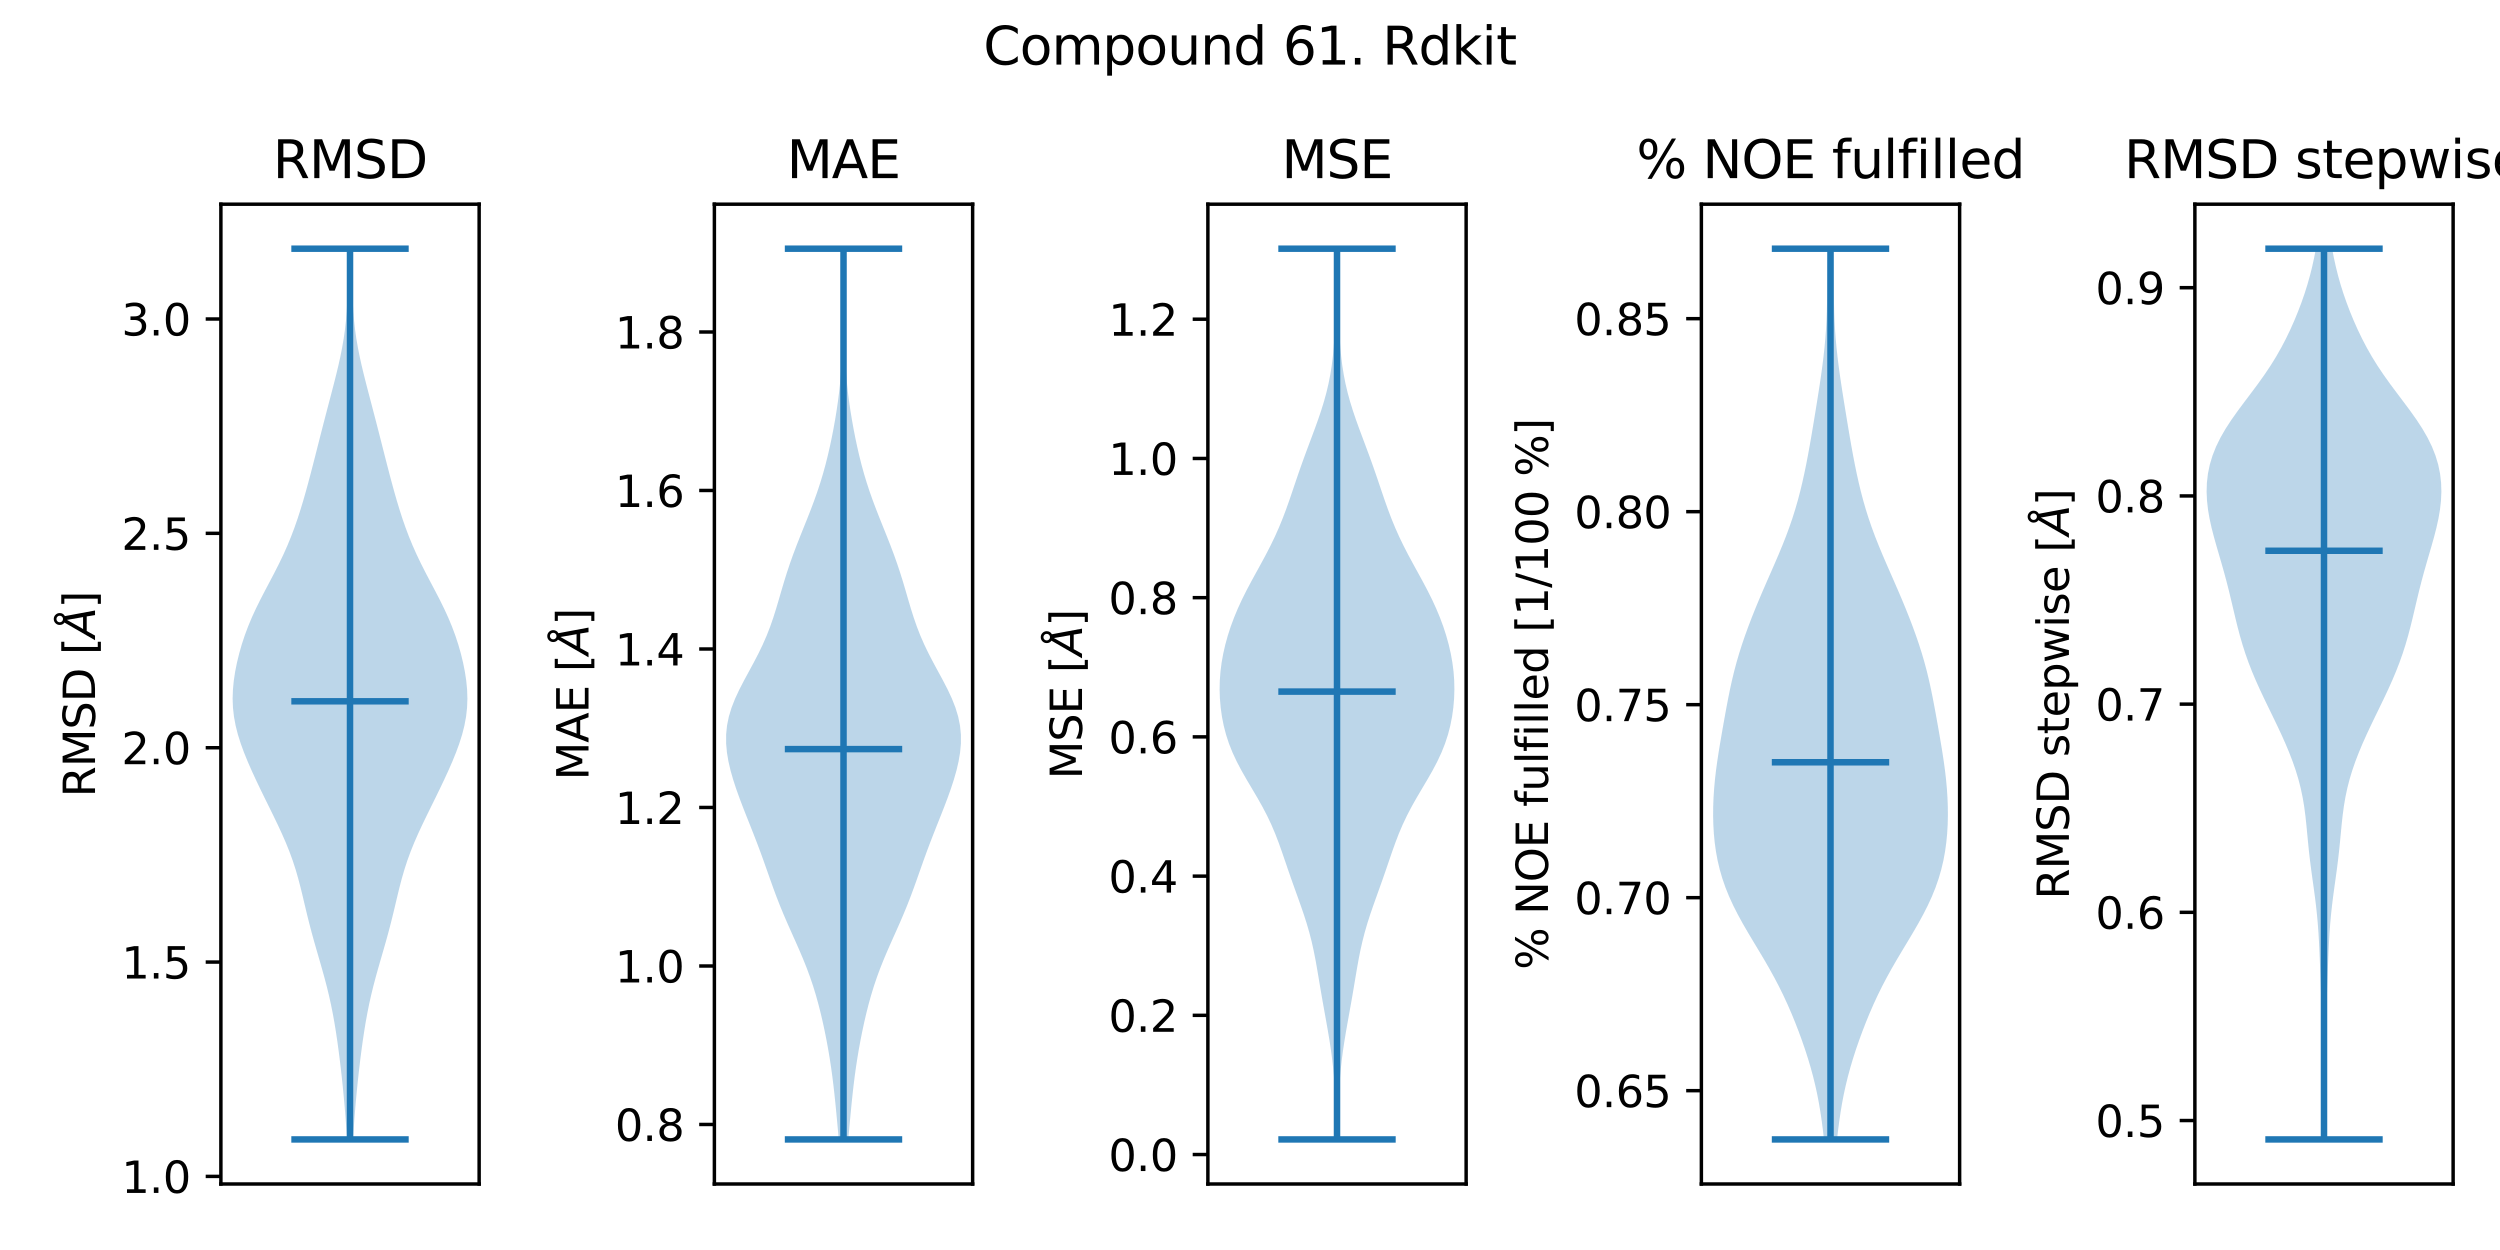 <?xml version="1.0" encoding="utf-8" standalone="no"?>
<!DOCTYPE svg PUBLIC "-//W3C//DTD SVG 1.1//EN"
  "http://www.w3.org/Graphics/SVG/1.1/DTD/svg11.dtd">
<svg xmlns:xlink="http://www.w3.org/1999/xlink" width="576pt" height="288pt" viewBox="0 0 576 288" xmlns="http://www.w3.org/2000/svg" version="1.1">
 <defs>
  <style type="text/css">*{stroke-linejoin: round; stroke-linecap: butt}</style>
 </defs>
 <g id="figure_1">
  <g id="patch_1">
   <path d="M 0 288 
L 576 288 
L 576 0 
L 0 0 
z
" style="fill: #ffffff"/>
  </g>
  <g id="axes_1">
   <g id="patch_2">
    <path d="M 50.892 272.788 
L 110.394 272.788 
L 110.394 47.04 
L 50.892 47.04 
z
" style="fill: #ffffff"/>
   </g>
   <g id="PolyCollection_1">
    <path d="M 81.331 262.527 
L 79.956 262.527 
L 79.823 260.454 
L 79.676 258.381 
L 79.516 256.308 
L 79.341 254.235 
L 79.151 252.162 
L 78.947 250.089 
L 78.728 248.016 
L 78.494 245.943 
L 78.245 243.87 
L 77.979 241.797 
L 77.693 239.724 
L 77.383 237.651 
L 77.043 235.578 
L 76.668 233.505 
L 76.252 231.432 
L 75.792 229.359 
L 75.288 227.286 
L 74.743 225.213 
L 74.167 223.14 
L 73.571 221.067 
L 72.969 218.994 
L 72.376 216.921 
L 71.804 214.848 
L 71.26 212.775 
L 70.743 210.702 
L 70.247 208.629 
L 69.756 206.556 
L 69.251 204.483 
L 68.708 202.41 
L 68.108 200.337 
L 67.433 198.264 
L 66.677 196.191 
L 65.84 194.118 
L 64.932 192.045 
L 63.969 189.972 
L 62.969 187.899 
L 61.95 185.826 
L 60.928 183.753 
L 59.918 181.68 
L 58.93 179.607 
L 57.976 177.534 
L 57.069 175.461 
L 56.225 173.388 
L 55.466 171.315 
L 54.812 169.242 
L 54.285 167.169 
L 53.902 165.096 
L 53.673 163.023 
L 53.597 160.95 
L 53.667 158.877 
L 53.868 156.804 
L 54.183 154.731 
L 54.599 152.658 
L 55.104 150.585 
L 55.695 148.512 
L 56.375 146.44 
L 57.147 144.367 
L 58.011 142.294 
L 58.963 140.221 
L 59.986 138.148 
L 61.06 136.075 
L 62.155 134.002 
L 63.242 131.929 
L 64.292 129.856 
L 65.286 127.783 
L 66.211 125.71 
L 67.063 123.637 
L 67.846 121.564 
L 68.567 119.491 
L 69.236 117.418 
L 69.863 115.345 
L 70.457 113.272 
L 71.026 111.199 
L 71.576 109.126 
L 72.115 107.053 
L 72.645 104.98 
L 73.173 102.907 
L 73.7 100.834 
L 74.231 98.761 
L 74.766 96.688 
L 75.306 94.615 
L 75.85 92.542 
L 76.394 90.469 
L 76.933 88.396 
L 77.456 86.323 
L 77.954 84.25 
L 78.414 82.177 
L 78.827 80.104 
L 79.182 78.031 
L 79.475 75.958 
L 79.706 73.885 
L 79.876 71.812 
L 79.994 69.739 
L 80.07 67.666 
L 80.115 65.593 
L 80.142 63.52 
L 80.16 61.447 
L 80.179 59.374 
L 80.203 57.301 
L 81.083 57.301 
L 81.083 57.301 
L 81.108 59.374 
L 81.126 61.447 
L 81.145 63.52 
L 81.171 65.593 
L 81.217 67.666 
L 81.292 69.739 
L 81.41 71.812 
L 81.581 73.885 
L 81.811 75.958 
L 82.104 78.031 
L 82.46 80.104 
L 82.872 82.177 
L 83.333 84.25 
L 83.831 86.323 
L 84.354 88.396 
L 84.892 90.469 
L 85.436 92.542 
L 85.981 94.615 
L 86.521 96.688 
L 87.056 98.761 
L 87.586 100.834 
L 88.114 102.907 
L 88.641 104.98 
L 89.172 107.053 
L 89.71 109.126 
L 90.261 111.199 
L 90.83 113.272 
L 91.424 115.345 
L 92.05 117.418 
L 92.719 119.491 
L 93.44 121.564 
L 94.223 123.637 
L 95.076 125.71 
L 96.001 127.783 
L 96.994 129.856 
L 98.045 131.929 
L 99.131 134.002 
L 100.226 136.075 
L 101.3 138.148 
L 102.324 140.221 
L 103.275 142.294 
L 104.139 144.367 
L 104.911 146.44 
L 105.591 148.512 
L 106.183 150.585 
L 106.688 152.658 
L 107.103 154.731 
L 107.419 156.804 
L 107.62 158.877 
L 107.689 160.95 
L 107.614 163.023 
L 107.384 165.096 
L 107.001 167.169 
L 106.475 169.242 
L 105.821 171.315 
L 105.061 173.388 
L 104.217 175.461 
L 103.31 177.534 
L 102.356 179.607 
L 101.368 181.68 
L 100.358 183.753 
L 99.337 185.826 
L 98.318 187.899 
L 97.318 189.972 
L 96.354 192.045 
L 95.446 194.118 
L 94.609 196.191 
L 93.853 198.264 
L 93.179 200.337 
L 92.578 202.41 
L 92.036 204.483 
L 91.53 206.556 
L 91.039 208.629 
L 90.543 210.702 
L 90.027 212.775 
L 89.482 214.848 
L 88.91 216.921 
L 88.318 218.994 
L 87.716 221.067 
L 87.12 223.14 
L 86.543 225.213 
L 85.999 227.286 
L 85.494 229.359 
L 85.034 231.432 
L 84.619 233.505 
L 84.243 235.578 
L 83.904 237.651 
L 83.594 239.724 
L 83.308 241.797 
L 83.041 243.87 
L 82.792 245.943 
L 82.559 248.016 
L 82.34 250.089 
L 82.135 252.162 
L 81.946 254.235 
L 81.771 256.308 
L 81.61 258.381 
L 81.464 260.454 
L 81.331 262.527 
z
" clip-path="url(#p98aa3fbe49)" style="fill: #1f77b4; fill-opacity: 0.3"/>
   </g>
   <g id="matplotlib.axis_1">
    <g id="ytick_1">
     <g id="line2d_1">
      <defs>
       <path id="m58bc5531c1" d="M 0 0 
L -3.5 0 
" style="stroke: #000000; stroke-width: 0.8"/>
      </defs>
      <g>
       <use xlink:href="#m58bc5531c1" x="50.892" y="271.049" style="stroke: #000000; stroke-width: 0.8"/>
      </g>
     </g>
     <g id="text_1">
      <!-- 1.0 -->
      <g transform="translate(27.989 274.849)scale(0.1 -0.1)">
       <defs>
        <path id="DejaVuSans-31" d="M 794 531 
L 1825 531 
L 1825 4091 
L 703 3866 
L 703 4441 
L 1819 4666 
L 2450 4666 
L 2450 531 
L 3481 531 
L 3481 0 
L 794 0 
L 794 531 
z
" transform="scale(0.016)"/>
        <path id="DejaVuSans-2e" d="M 684 794 
L 1344 794 
L 1344 0 
L 684 0 
L 684 794 
z
" transform="scale(0.016)"/>
        <path id="DejaVuSans-30" d="M 2034 4250 
Q 1547 4250 1301 3770 
Q 1056 3291 1056 2328 
Q 1056 1369 1301 889 
Q 1547 409 2034 409 
Q 2525 409 2770 889 
Q 3016 1369 3016 2328 
Q 3016 3291 2770 3770 
Q 2525 4250 2034 4250 
z
M 2034 4750 
Q 2819 4750 3233 4129 
Q 3647 3509 3647 2328 
Q 3647 1150 3233 529 
Q 2819 -91 2034 -91 
Q 1250 -91 836 529 
Q 422 1150 422 2328 
Q 422 3509 836 4129 
Q 1250 4750 2034 4750 
z
" transform="scale(0.016)"/>
       </defs>
       <use xlink:href="#DejaVuSans-31"/>
       <use xlink:href="#DejaVuSans-2e" x="63.623"/>
       <use xlink:href="#DejaVuSans-30" x="95.41"/>
      </g>
     </g>
    </g>
    <g id="ytick_2">
     <g id="line2d_2">
      <g>
       <use xlink:href="#m58bc5531c1" x="50.892" y="221.661" style="stroke: #000000; stroke-width: 0.8"/>
      </g>
     </g>
     <g id="text_2">
      <!-- 1.5 -->
      <g transform="translate(27.989 225.46)scale(0.1 -0.1)">
       <defs>
        <path id="DejaVuSans-35" d="M 691 4666 
L 3169 4666 
L 3169 4134 
L 1269 4134 
L 1269 2991 
Q 1406 3038 1543 3061 
Q 1681 3084 1819 3084 
Q 2600 3084 3056 2656 
Q 3513 2228 3513 1497 
Q 3513 744 3044 326 
Q 2575 -91 1722 -91 
Q 1428 -91 1123 -41 
Q 819 9 494 109 
L 494 744 
Q 775 591 1075 516 
Q 1375 441 1709 441 
Q 2250 441 2565 725 
Q 2881 1009 2881 1497 
Q 2881 1984 2565 2268 
Q 2250 2553 1709 2553 
Q 1456 2553 1204 2497 
Q 953 2441 691 2322 
L 691 4666 
z
" transform="scale(0.016)"/>
       </defs>
       <use xlink:href="#DejaVuSans-31"/>
       <use xlink:href="#DejaVuSans-2e" x="63.623"/>
       <use xlink:href="#DejaVuSans-35" x="95.41"/>
      </g>
     </g>
    </g>
    <g id="ytick_3">
     <g id="line2d_3">
      <g>
       <use xlink:href="#m58bc5531c1" x="50.892" y="172.273" style="stroke: #000000; stroke-width: 0.8"/>
      </g>
     </g>
     <g id="text_3">
      <!-- 2.0 -->
      <g transform="translate(27.989 176.072)scale(0.1 -0.1)">
       <defs>
        <path id="DejaVuSans-32" d="M 1228 531 
L 3431 531 
L 3431 0 
L 469 0 
L 469 531 
Q 828 903 1448 1529 
Q 2069 2156 2228 2338 
Q 2531 2678 2651 2914 
Q 2772 3150 2772 3378 
Q 2772 3750 2511 3984 
Q 2250 4219 1831 4219 
Q 1534 4219 1204 4116 
Q 875 4013 500 3803 
L 500 4441 
Q 881 4594 1212 4672 
Q 1544 4750 1819 4750 
Q 2544 4750 2975 4387 
Q 3406 4025 3406 3419 
Q 3406 3131 3298 2873 
Q 3191 2616 2906 2266 
Q 2828 2175 2409 1742 
Q 1991 1309 1228 531 
z
" transform="scale(0.016)"/>
       </defs>
       <use xlink:href="#DejaVuSans-32"/>
       <use xlink:href="#DejaVuSans-2e" x="63.623"/>
       <use xlink:href="#DejaVuSans-30" x="95.41"/>
      </g>
     </g>
    </g>
    <g id="ytick_4">
     <g id="line2d_4">
      <g>
       <use xlink:href="#m58bc5531c1" x="50.892" y="122.885" style="stroke: #000000; stroke-width: 0.8"/>
      </g>
     </g>
     <g id="text_4">
      <!-- 2.5 -->
      <g transform="translate(27.989 126.684)scale(0.1 -0.1)">
       <use xlink:href="#DejaVuSans-32"/>
       <use xlink:href="#DejaVuSans-2e" x="63.623"/>
       <use xlink:href="#DejaVuSans-35" x="95.41"/>
      </g>
     </g>
    </g>
    <g id="ytick_5">
     <g id="line2d_5">
      <g>
       <use xlink:href="#m58bc5531c1" x="50.892" y="73.497" style="stroke: #000000; stroke-width: 0.8"/>
      </g>
     </g>
     <g id="text_5">
      <!-- 3.0 -->
      <g transform="translate(27.989 77.296)scale(0.1 -0.1)">
       <defs>
        <path id="DejaVuSans-33" d="M 2597 2516 
Q 3050 2419 3304 2112 
Q 3559 1806 3559 1356 
Q 3559 666 3084 287 
Q 2609 -91 1734 -91 
Q 1441 -91 1130 -33 
Q 819 25 488 141 
L 488 750 
Q 750 597 1062 519 
Q 1375 441 1716 441 
Q 2309 441 2620 675 
Q 2931 909 2931 1356 
Q 2931 1769 2642 2001 
Q 2353 2234 1838 2234 
L 1294 2234 
L 1294 2753 
L 1863 2753 
Q 2328 2753 2575 2939 
Q 2822 3125 2822 3475 
Q 2822 3834 2567 4026 
Q 2313 4219 1838 4219 
Q 1578 4219 1281 4162 
Q 984 4106 628 3988 
L 628 4550 
Q 988 4650 1302 4700 
Q 1616 4750 1894 4750 
Q 2613 4750 3031 4423 
Q 3450 4097 3450 3541 
Q 3450 3153 3228 2886 
Q 3006 2619 2597 2516 
z
" transform="scale(0.016)"/>
       </defs>
       <use xlink:href="#DejaVuSans-33"/>
       <use xlink:href="#DejaVuSans-2e" x="63.623"/>
       <use xlink:href="#DejaVuSans-30" x="95.41"/>
      </g>
     </g>
    </g>
    <g id="text_6">
     <!-- RMSD [$\AA$] -->
     <g transform="translate(21.91 183.664)rotate(-90)scale(0.1 -0.1)">
      <defs>
       <path id="DejaVuSans-52" d="M 2841 2188 
Q 3044 2119 3236 1894 
Q 3428 1669 3622 1275 
L 4263 0 
L 3584 0 
L 2988 1197 
Q 2756 1666 2539 1819 
Q 2322 1972 1947 1972 
L 1259 1972 
L 1259 0 
L 628 0 
L 628 4666 
L 2053 4666 
Q 2853 4666 3247 4331 
Q 3641 3997 3641 3322 
Q 3641 2881 3436 2590 
Q 3231 2300 2841 2188 
z
M 1259 4147 
L 1259 2491 
L 2053 2491 
Q 2509 2491 2742 2702 
Q 2975 2913 2975 3322 
Q 2975 3731 2742 3939 
Q 2509 4147 2053 4147 
L 1259 4147 
z
" transform="scale(0.016)"/>
       <path id="DejaVuSans-4d" d="M 628 4666 
L 1569 4666 
L 2759 1491 
L 3956 4666 
L 4897 4666 
L 4897 0 
L 4281 0 
L 4281 4097 
L 3078 897 
L 2444 897 
L 1241 4097 
L 1241 0 
L 628 0 
L 628 4666 
z
" transform="scale(0.016)"/>
       <path id="DejaVuSans-53" d="M 3425 4513 
L 3425 3897 
Q 3066 4069 2747 4153 
Q 2428 4238 2131 4238 
Q 1616 4238 1336 4038 
Q 1056 3838 1056 3469 
Q 1056 3159 1242 3001 
Q 1428 2844 1947 2747 
L 2328 2669 
Q 3034 2534 3370 2195 
Q 3706 1856 3706 1288 
Q 3706 609 3251 259 
Q 2797 -91 1919 -91 
Q 1588 -91 1214 -16 
Q 841 59 441 206 
L 441 856 
Q 825 641 1194 531 
Q 1563 422 1919 422 
Q 2459 422 2753 634 
Q 3047 847 3047 1241 
Q 3047 1584 2836 1778 
Q 2625 1972 2144 2069 
L 1759 2144 
Q 1053 2284 737 2584 
Q 422 2884 422 3419 
Q 422 4038 858 4394 
Q 1294 4750 2059 4750 
Q 2388 4750 2728 4690 
Q 3069 4631 3425 4513 
z
" transform="scale(0.016)"/>
       <path id="DejaVuSans-44" d="M 1259 4147 
L 1259 519 
L 2022 519 
Q 2988 519 3436 956 
Q 3884 1394 3884 2338 
Q 3884 3275 3436 3711 
Q 2988 4147 2022 4147 
L 1259 4147 
z
M 628 4666 
L 1925 4666 
Q 3281 4666 3915 4102 
Q 4550 3538 4550 2338 
Q 4550 1131 3912 565 
Q 3275 0 1925 0 
L 628 0 
L 628 4666 
z
" transform="scale(0.016)"/>
       <path id="DejaVuSans-20" transform="scale(0.016)"/>
       <path id="DejaVuSans-5b" d="M 550 4863 
L 1875 4863 
L 1875 4416 
L 1125 4416 
L 1125 -397 
L 1875 -397 
L 1875 -844 
L 550 -844 
L 550 4863 
z
" transform="scale(0.016)"/>
       <path id="DejaVuSans-Oblique-c5" d="M 3188 5081 
Q 3188 5278 3048 5417 
Q 2909 5556 2713 5556 
Q 2513 5556 2377 5420 
Q 2241 5284 2241 5081 
Q 2241 4884 2377 4746 
Q 2513 4609 2713 4609 
Q 2909 4609 3048 4746 
Q 3188 4884 3188 5081 
z
M 2203 4397 
Q 2034 4513 1945 4689 
Q 1856 4866 1856 5081 
Q 1856 5438 2106 5689 
Q 2356 5941 2713 5941 
Q 3069 5941 3320 5689 
Q 3572 5438 3572 5081 
Q 3572 4834 3458 4643 
Q 3344 4453 3128 4341 
L 3938 0 
L 3278 0 
L 3084 1197 
L 984 1197 
L 325 0 
L -341 0 
L 2203 4397 
z
M 2584 4044 
L 1275 1722 
L 2988 1722 
L 2584 4044 
z
" transform="scale(0.016)"/>
       <path id="DejaVuSans-5d" d="M 1947 4863 
L 1947 -844 
L 622 -844 
L 622 -397 
L 1369 -397 
L 1369 4416 
L 622 4416 
L 622 4863 
L 1947 4863 
z
" transform="scale(0.016)"/>
      </defs>
      <use xlink:href="#DejaVuSans-52" transform="translate(0 0.172)"/>
      <use xlink:href="#DejaVuSans-4d" transform="translate(69.482 0.172)"/>
      <use xlink:href="#DejaVuSans-53" transform="translate(155.762 0.172)"/>
      <use xlink:href="#DejaVuSans-44" transform="translate(219.238 0.172)"/>
      <use xlink:href="#DejaVuSans-20" transform="translate(296.24 0.172)"/>
      <use xlink:href="#DejaVuSans-5b" transform="translate(328.027 0.172)"/>
      <use xlink:href="#DejaVuSans-Oblique-c5" transform="translate(367.041 0.172)"/>
      <use xlink:href="#DejaVuSans-5d" transform="translate(435.449 0.172)"/>
     </g>
    </g>
   </g>
   <g id="LineCollection_1">
    <path d="M 67.12 161.582 
L 94.166 161.582 
" clip-path="url(#p98aa3fbe49)" style="fill: none; stroke: #1f77b4; stroke-width: 1.5"/>
   </g>
   <g id="LineCollection_2">
    <path d="M 67.12 57.301 
L 94.166 57.301 
" clip-path="url(#p98aa3fbe49)" style="fill: none; stroke: #1f77b4; stroke-width: 1.5"/>
   </g>
   <g id="LineCollection_3">
    <path d="M 67.12 262.527 
L 94.166 262.527 
" clip-path="url(#p98aa3fbe49)" style="fill: none; stroke: #1f77b4; stroke-width: 1.5"/>
   </g>
   <g id="LineCollection_4">
    <path d="M 80.643 262.527 
L 80.643 57.301 
" clip-path="url(#p98aa3fbe49)" style="fill: none; stroke: #1f77b4; stroke-width: 1.5"/>
   </g>
   <g id="patch_3">
    <path d="M 50.892 272.788 
L 50.892 47.04 
" style="fill: none; stroke: #000000; stroke-width: 0.8; stroke-linejoin: miter; stroke-linecap: square"/>
   </g>
   <g id="patch_4">
    <path d="M 110.394 272.788 
L 110.394 47.04 
" style="fill: none; stroke: #000000; stroke-width: 0.8; stroke-linejoin: miter; stroke-linecap: square"/>
   </g>
   <g id="patch_5">
    <path d="M 50.892 272.788 
L 110.394 272.788 
" style="fill: none; stroke: #000000; stroke-width: 0.8; stroke-linejoin: miter; stroke-linecap: square"/>
   </g>
   <g id="patch_6">
    <path d="M 50.892 47.04 
L 110.394 47.04 
" style="fill: none; stroke: #000000; stroke-width: 0.8; stroke-linejoin: miter; stroke-linecap: square"/>
   </g>
   <g id="text_7">
    <!-- RMSD -->
    <g transform="translate(62.868 41.04)scale(0.12 -0.12)">
     <use xlink:href="#DejaVuSans-52"/>
     <use xlink:href="#DejaVuSans-4d" x="69.482"/>
     <use xlink:href="#DejaVuSans-53" x="155.762"/>
     <use xlink:href="#DejaVuSans-44" x="219.238"/>
    </g>
   </g>
  </g>
  <g id="axes_2">
   <g id="patch_7">
    <path d="M 164.594 272.788 
L 224.095 272.788 
L 224.095 47.04 
L 164.594 47.04 
z
" style="fill: #ffffff"/>
   </g>
   <g id="PolyCollection_2">
    <path d="M 195.44 262.527 
L 193.25 262.527 
L 193.065 260.454 
L 192.875 258.381 
L 192.679 256.308 
L 192.476 254.235 
L 192.26 252.162 
L 192.026 250.089 
L 191.769 248.016 
L 191.484 245.943 
L 191.168 243.87 
L 190.82 241.797 
L 190.44 239.724 
L 190.028 237.651 
L 189.583 235.578 
L 189.101 233.505 
L 188.577 231.432 
L 188.002 229.359 
L 187.369 227.286 
L 186.672 225.213 
L 185.907 223.14 
L 185.081 221.067 
L 184.202 218.994 
L 183.288 216.921 
L 182.36 214.848 
L 181.439 212.775 
L 180.545 210.702 
L 179.691 208.629 
L 178.882 206.556 
L 178.114 204.483 
L 177.373 202.41 
L 176.643 200.337 
L 175.909 198.264 
L 175.155 196.191 
L 174.376 194.118 
L 173.572 192.045 
L 172.751 189.972 
L 171.927 187.899 
L 171.114 185.826 
L 170.33 183.753 
L 169.591 181.68 
L 168.915 179.607 
L 168.322 177.534 
L 167.837 175.461 
L 167.487 173.388 
L 167.299 171.315 
L 167.299 169.242 
L 167.506 167.169 
L 167.928 165.096 
L 168.559 163.023 
L 169.375 160.95 
L 170.342 158.877 
L 171.413 156.804 
L 172.535 154.731 
L 173.657 152.658 
L 174.735 150.585 
L 175.736 148.512 
L 176.642 146.44 
L 177.449 144.367 
L 178.17 142.294 
L 178.824 140.221 
L 179.438 138.148 
L 180.04 136.075 
L 180.655 134.002 
L 181.302 131.929 
L 181.993 129.856 
L 182.73 127.783 
L 183.512 125.71 
L 184.326 123.637 
L 185.158 121.564 
L 185.99 119.491 
L 186.805 117.418 
L 187.585 115.345 
L 188.32 113.272 
L 189.002 111.199 
L 189.628 109.126 
L 190.199 107.053 
L 190.72 104.98 
L 191.197 102.907 
L 191.636 100.834 
L 192.04 98.761 
L 192.411 96.688 
L 192.75 94.615 
L 193.053 92.542 
L 193.317 90.469 
L 193.539 88.396 
L 193.717 86.323 
L 193.852 84.25 
L 193.946 82.177 
L 194.005 80.104 
L 194.035 78.031 
L 194.044 75.958 
L 194.038 73.885 
L 194.025 71.812 
L 194.01 69.739 
L 193.997 67.666 
L 193.989 65.593 
L 193.988 63.52 
L 193.995 61.447 
L 194.01 59.374 
L 194.032 57.301 
L 194.658 57.301 
L 194.658 57.301 
L 194.68 59.374 
L 194.695 61.447 
L 194.701 63.52 
L 194.7 65.593 
L 194.692 67.666 
L 194.679 69.739 
L 194.664 71.812 
L 194.651 73.885 
L 194.646 75.958 
L 194.654 78.031 
L 194.685 80.104 
L 194.744 82.177 
L 194.838 84.25 
L 194.973 86.323 
L 195.151 88.396 
L 195.373 90.469 
L 195.637 92.542 
L 195.94 94.615 
L 196.278 96.688 
L 196.65 98.761 
L 197.054 100.834 
L 197.492 102.907 
L 197.969 104.98 
L 198.49 107.053 
L 199.062 109.126 
L 199.687 111.199 
L 200.369 113.272 
L 201.104 115.345 
L 201.885 117.418 
L 202.699 119.491 
L 203.531 121.564 
L 204.363 123.637 
L 205.178 125.71 
L 205.959 127.783 
L 206.697 129.856 
L 207.387 131.929 
L 208.034 134.002 
L 208.649 136.075 
L 209.251 138.148 
L 209.866 140.221 
L 210.52 142.294 
L 211.24 144.367 
L 212.048 146.44 
L 212.954 148.512 
L 213.955 150.585 
L 215.033 152.658 
L 216.155 154.731 
L 217.277 156.804 
L 218.347 158.877 
L 219.314 160.95 
L 220.131 163.023 
L 220.761 165.096 
L 221.183 167.169 
L 221.391 169.242 
L 221.391 171.315 
L 221.203 173.388 
L 220.852 175.461 
L 220.367 177.534 
L 219.775 179.607 
L 219.099 181.68 
L 218.36 183.753 
L 217.575 185.826 
L 216.762 187.899 
L 215.938 189.972 
L 215.118 192.045 
L 214.314 194.118 
L 213.535 196.191 
L 212.781 198.264 
L 212.046 200.337 
L 211.317 202.41 
L 210.576 204.483 
L 209.807 206.556 
L 208.998 208.629 
L 208.144 210.702 
L 207.251 212.775 
L 206.33 214.848 
L 205.401 216.921 
L 204.487 218.994 
L 203.609 221.067 
L 202.782 223.14 
L 202.018 225.213 
L 201.32 227.286 
L 200.687 229.359 
L 200.112 231.432 
L 199.588 233.505 
L 199.106 235.578 
L 198.662 237.651 
L 198.25 239.724 
L 197.87 241.797 
L 197.522 243.87 
L 197.206 245.943 
L 196.92 248.016 
L 196.663 250.089 
L 196.429 252.162 
L 196.213 254.235 
L 196.01 256.308 
L 195.815 258.381 
L 195.625 260.454 
L 195.44 262.527 
z
" clip-path="url(#p7979c0e939)" style="fill: #1f77b4; fill-opacity: 0.3"/>
   </g>
   <g id="matplotlib.axis_2">
    <g id="ytick_6">
     <g id="line2d_6">
      <g>
       <use xlink:href="#m58bc5531c1" x="164.594" y="259.079" style="stroke: #000000; stroke-width: 0.8"/>
      </g>
     </g>
     <g id="text_8">
      <!-- 0.8 -->
      <g transform="translate(141.691 262.878)scale(0.1 -0.1)">
       <defs>
        <path id="DejaVuSans-38" d="M 2034 2216 
Q 1584 2216 1326 1975 
Q 1069 1734 1069 1313 
Q 1069 891 1326 650 
Q 1584 409 2034 409 
Q 2484 409 2743 651 
Q 3003 894 3003 1313 
Q 3003 1734 2745 1975 
Q 2488 2216 2034 2216 
z
M 1403 2484 
Q 997 2584 770 2862 
Q 544 3141 544 3541 
Q 544 4100 942 4425 
Q 1341 4750 2034 4750 
Q 2731 4750 3128 4425 
Q 3525 4100 3525 3541 
Q 3525 3141 3298 2862 
Q 3072 2584 2669 2484 
Q 3125 2378 3379 2068 
Q 3634 1759 3634 1313 
Q 3634 634 3220 271 
Q 2806 -91 2034 -91 
Q 1263 -91 848 271 
Q 434 634 434 1313 
Q 434 1759 690 2068 
Q 947 2378 1403 2484 
z
M 1172 3481 
Q 1172 3119 1398 2916 
Q 1625 2713 2034 2713 
Q 2441 2713 2670 2916 
Q 2900 3119 2900 3481 
Q 2900 3844 2670 4047 
Q 2441 4250 2034 4250 
Q 1625 4250 1398 4047 
Q 1172 3844 1172 3481 
z
" transform="scale(0.016)"/>
       </defs>
       <use xlink:href="#DejaVuSans-30"/>
       <use xlink:href="#DejaVuSans-2e" x="63.623"/>
       <use xlink:href="#DejaVuSans-38" x="95.41"/>
      </g>
     </g>
    </g>
    <g id="ytick_7">
     <g id="line2d_7">
      <g>
       <use xlink:href="#m58bc5531c1" x="164.594" y="222.561" style="stroke: #000000; stroke-width: 0.8"/>
      </g>
     </g>
     <g id="text_9">
      <!-- 1.0 -->
      <g transform="translate(141.691 226.361)scale(0.1 -0.1)">
       <use xlink:href="#DejaVuSans-31"/>
       <use xlink:href="#DejaVuSans-2e" x="63.623"/>
       <use xlink:href="#DejaVuSans-30" x="95.41"/>
      </g>
     </g>
    </g>
    <g id="ytick_8">
     <g id="line2d_8">
      <g>
       <use xlink:href="#m58bc5531c1" x="164.594" y="186.044" style="stroke: #000000; stroke-width: 0.8"/>
      </g>
     </g>
     <g id="text_10">
      <!-- 1.2 -->
      <g transform="translate(141.691 189.843)scale(0.1 -0.1)">
       <use xlink:href="#DejaVuSans-31"/>
       <use xlink:href="#DejaVuSans-2e" x="63.623"/>
       <use xlink:href="#DejaVuSans-32" x="95.41"/>
      </g>
     </g>
    </g>
    <g id="ytick_9">
     <g id="line2d_9">
      <g>
       <use xlink:href="#m58bc5531c1" x="164.594" y="149.526" style="stroke: #000000; stroke-width: 0.8"/>
      </g>
     </g>
     <g id="text_11">
      <!-- 1.4 -->
      <g transform="translate(141.691 153.326)scale(0.1 -0.1)">
       <defs>
        <path id="DejaVuSans-34" d="M 2419 4116 
L 825 1625 
L 2419 1625 
L 2419 4116 
z
M 2253 4666 
L 3047 4666 
L 3047 1625 
L 3713 1625 
L 3713 1100 
L 3047 1100 
L 3047 0 
L 2419 0 
L 2419 1100 
L 313 1100 
L 313 1709 
L 2253 4666 
z
" transform="scale(0.016)"/>
       </defs>
       <use xlink:href="#DejaVuSans-31"/>
       <use xlink:href="#DejaVuSans-2e" x="63.623"/>
       <use xlink:href="#DejaVuSans-34" x="95.41"/>
      </g>
     </g>
    </g>
    <g id="ytick_10">
     <g id="line2d_10">
      <g>
       <use xlink:href="#m58bc5531c1" x="164.594" y="113.009" style="stroke: #000000; stroke-width: 0.8"/>
      </g>
     </g>
     <g id="text_12">
      <!-- 1.6 -->
      <g transform="translate(141.691 116.808)scale(0.1 -0.1)">
       <defs>
        <path id="DejaVuSans-36" d="M 2113 2584 
Q 1688 2584 1439 2293 
Q 1191 2003 1191 1497 
Q 1191 994 1439 701 
Q 1688 409 2113 409 
Q 2538 409 2786 701 
Q 3034 994 3034 1497 
Q 3034 2003 2786 2293 
Q 2538 2584 2113 2584 
z
M 3366 4563 
L 3366 3988 
Q 3128 4100 2886 4159 
Q 2644 4219 2406 4219 
Q 1781 4219 1451 3797 
Q 1122 3375 1075 2522 
Q 1259 2794 1537 2939 
Q 1816 3084 2150 3084 
Q 2853 3084 3261 2657 
Q 3669 2231 3669 1497 
Q 3669 778 3244 343 
Q 2819 -91 2113 -91 
Q 1303 -91 875 529 
Q 447 1150 447 2328 
Q 447 3434 972 4092 
Q 1497 4750 2381 4750 
Q 2619 4750 2861 4703 
Q 3103 4656 3366 4563 
z
" transform="scale(0.016)"/>
       </defs>
       <use xlink:href="#DejaVuSans-31"/>
       <use xlink:href="#DejaVuSans-2e" x="63.623"/>
       <use xlink:href="#DejaVuSans-36" x="95.41"/>
      </g>
     </g>
    </g>
    <g id="ytick_11">
     <g id="line2d_11">
      <g>
       <use xlink:href="#m58bc5531c1" x="164.594" y="76.492" style="stroke: #000000; stroke-width: 0.8"/>
      </g>
     </g>
     <g id="text_13">
      <!-- 1.8 -->
      <g transform="translate(141.691 80.291)scale(0.1 -0.1)">
       <use xlink:href="#DejaVuSans-31"/>
       <use xlink:href="#DejaVuSans-2e" x="63.623"/>
       <use xlink:href="#DejaVuSans-38" x="95.41"/>
      </g>
     </g>
    </g>
    <g id="text_14">
     <!-- MAE [$\AA$] -->
     <g transform="translate(135.611 179.764)rotate(-90)scale(0.1 -0.1)">
      <defs>
       <path id="DejaVuSans-41" d="M 2188 4044 
L 1331 1722 
L 3047 1722 
L 2188 4044 
z
M 1831 4666 
L 2547 4666 
L 4325 0 
L 3669 0 
L 3244 1197 
L 1141 1197 
L 716 0 
L 50 0 
L 1831 4666 
z
" transform="scale(0.016)"/>
       <path id="DejaVuSans-45" d="M 628 4666 
L 3578 4666 
L 3578 4134 
L 1259 4134 
L 1259 2753 
L 3481 2753 
L 3481 2222 
L 1259 2222 
L 1259 531 
L 3634 531 
L 3634 0 
L 628 0 
L 628 4666 
z
" transform="scale(0.016)"/>
      </defs>
      <use xlink:href="#DejaVuSans-4d" transform="translate(0 0.172)"/>
      <use xlink:href="#DejaVuSans-41" transform="translate(86.279 0.172)"/>
      <use xlink:href="#DejaVuSans-45" transform="translate(154.688 0.172)"/>
      <use xlink:href="#DejaVuSans-20" transform="translate(217.871 0.172)"/>
      <use xlink:href="#DejaVuSans-5b" transform="translate(249.658 0.172)"/>
      <use xlink:href="#DejaVuSans-Oblique-c5" transform="translate(288.672 0.172)"/>
      <use xlink:href="#DejaVuSans-5d" transform="translate(357.08 0.172)"/>
     </g>
    </g>
   </g>
   <g id="LineCollection_5">
    <path d="M 180.822 172.593 
L 207.868 172.593 
" clip-path="url(#p7979c0e939)" style="fill: none; stroke: #1f77b4; stroke-width: 1.5"/>
   </g>
   <g id="LineCollection_6">
    <path d="M 180.822 57.301 
L 207.868 57.301 
" clip-path="url(#p7979c0e939)" style="fill: none; stroke: #1f77b4; stroke-width: 1.5"/>
   </g>
   <g id="LineCollection_7">
    <path d="M 180.822 262.527 
L 207.868 262.527 
" clip-path="url(#p7979c0e939)" style="fill: none; stroke: #1f77b4; stroke-width: 1.5"/>
   </g>
   <g id="LineCollection_8">
    <path d="M 194.345 262.527 
L 194.345 57.301 
" clip-path="url(#p7979c0e939)" style="fill: none; stroke: #1f77b4; stroke-width: 1.5"/>
   </g>
   <g id="patch_8">
    <path d="M 164.594 272.788 
L 164.594 47.04 
" style="fill: none; stroke: #000000; stroke-width: 0.8; stroke-linejoin: miter; stroke-linecap: square"/>
   </g>
   <g id="patch_9">
    <path d="M 224.095 272.788 
L 224.095 47.04 
" style="fill: none; stroke: #000000; stroke-width: 0.8; stroke-linejoin: miter; stroke-linecap: square"/>
   </g>
   <g id="patch_10">
    <path d="M 164.594 272.788 
L 224.095 272.788 
" style="fill: none; stroke: #000000; stroke-width: 0.8; stroke-linejoin: miter; stroke-linecap: square"/>
   </g>
   <g id="patch_11">
    <path d="M 164.594 47.04 
L 224.095 47.04 
" style="fill: none; stroke: #000000; stroke-width: 0.8; stroke-linejoin: miter; stroke-linecap: square"/>
   </g>
   <g id="text_15">
    <!-- MAE -->
    <g transform="translate(181.272 41.04)scale(0.12 -0.12)">
     <use xlink:href="#DejaVuSans-4d"/>
     <use xlink:href="#DejaVuSans-41" x="86.279"/>
     <use xlink:href="#DejaVuSans-45" x="154.688"/>
    </g>
   </g>
  </g>
  <g id="axes_3">
   <g id="patch_12">
    <path d="M 278.296 272.788 
L 337.797 272.788 
L 337.797 47.04 
L 278.296 47.04 
z
" style="fill: #ffffff"/>
   </g>
   <g id="PolyCollection_3">
    <path d="M 308.309 262.527 
L 307.784 262.527 
L 307.764 260.454 
L 307.742 258.381 
L 307.71 256.308 
L 307.66 254.235 
L 307.585 252.162 
L 307.477 250.089 
L 307.33 248.016 
L 307.14 245.943 
L 306.905 243.87 
L 306.628 241.797 
L 306.314 239.724 
L 305.969 237.651 
L 305.605 235.578 
L 305.232 233.505 
L 304.86 231.432 
L 304.496 229.359 
L 304.143 227.286 
L 303.796 225.213 
L 303.445 223.14 
L 303.074 221.067 
L 302.664 218.994 
L 302.199 216.921 
L 301.666 214.848 
L 301.065 212.775 
L 300.4 210.702 
L 299.688 208.629 
L 298.95 206.556 
L 298.204 204.483 
L 297.468 202.41 
L 296.749 200.337 
L 296.041 198.264 
L 295.329 196.191 
L 294.588 194.118 
L 293.789 192.045 
L 292.906 189.972 
L 291.923 187.899 
L 290.838 185.826 
L 289.668 183.753 
L 288.447 181.68 
L 287.219 179.607 
L 286.037 177.534 
L 284.945 175.461 
L 283.977 173.388 
L 283.152 171.315 
L 282.475 169.242 
L 281.939 167.169 
L 281.532 165.096 
L 281.244 163.023 
L 281.067 160.95 
L 281 158.877 
L 281.043 156.804 
L 281.198 154.731 
L 281.462 152.658 
L 281.835 150.585 
L 282.311 148.512 
L 282.885 146.44 
L 283.557 144.367 
L 284.324 142.294 
L 285.187 140.221 
L 286.141 138.148 
L 287.176 136.075 
L 288.273 134.002 
L 289.406 131.929 
L 290.546 129.856 
L 291.662 127.783 
L 292.73 125.71 
L 293.73 123.637 
L 294.655 121.564 
L 295.506 119.491 
L 296.292 117.418 
L 297.03 115.345 
L 297.739 113.272 
L 298.438 111.199 
L 299.145 109.126 
L 299.871 107.053 
L 300.62 104.98 
L 301.388 102.907 
L 302.167 100.834 
L 302.938 98.761 
L 303.685 96.688 
L 304.388 94.615 
L 305.03 92.542 
L 305.599 90.469 
L 306.088 88.396 
L 306.496 86.323 
L 306.825 84.25 
L 307.082 82.177 
L 307.276 80.104 
L 307.416 78.031 
L 307.512 75.958 
L 307.572 73.885 
L 307.604 71.812 
L 307.614 69.739 
L 307.608 67.666 
L 307.593 65.593 
L 307.576 63.52 
L 307.564 61.447 
L 307.562 59.374 
L 307.575 57.301 
L 308.517 57.301 
L 308.517 57.301 
L 308.53 59.374 
L 308.529 61.447 
L 308.517 63.52 
L 308.5 65.593 
L 308.485 67.666 
L 308.479 69.739 
L 308.488 71.812 
L 308.52 73.885 
L 308.58 75.958 
L 308.677 78.031 
L 308.817 80.104 
L 309.011 82.177 
L 309.268 84.25 
L 309.596 86.323 
L 310.004 88.396 
L 310.494 90.469 
L 311.063 92.542 
L 311.705 94.615 
L 312.408 96.688 
L 313.154 98.761 
L 313.926 100.834 
L 314.704 102.907 
L 315.473 104.98 
L 316.222 107.053 
L 316.948 109.126 
L 317.654 111.199 
L 318.354 113.272 
L 319.063 115.345 
L 319.801 117.418 
L 320.587 119.491 
L 321.438 121.564 
L 322.362 123.637 
L 323.363 125.71 
L 324.43 127.783 
L 325.547 129.856 
L 326.686 131.929 
L 327.82 134.002 
L 328.916 136.075 
L 329.951 138.148 
L 330.905 140.221 
L 331.768 142.294 
L 332.536 144.367 
L 333.207 146.44 
L 333.782 148.512 
L 334.258 150.585 
L 334.63 152.658 
L 334.895 154.731 
L 335.049 156.804 
L 335.092 158.877 
L 335.025 160.95 
L 334.849 163.023 
L 334.56 165.096 
L 334.153 167.169 
L 333.617 169.242 
L 332.94 171.315 
L 332.116 173.388 
L 331.148 175.461 
L 330.056 177.534 
L 328.873 179.607 
L 327.646 181.68 
L 326.424 183.753 
L 325.254 185.826 
L 324.169 187.899 
L 323.186 189.972 
L 322.303 192.045 
L 321.504 194.118 
L 320.763 196.191 
L 320.051 198.264 
L 319.344 200.337 
L 318.624 202.41 
L 317.888 204.483 
L 317.143 206.556 
L 316.404 208.629 
L 315.692 210.702 
L 315.028 212.775 
L 314.426 214.848 
L 313.894 216.921 
L 313.428 218.994 
L 313.018 221.067 
L 312.647 223.14 
L 312.296 225.213 
L 311.95 227.286 
L 311.597 229.359 
L 311.233 231.432 
L 310.861 233.505 
L 310.488 235.578 
L 310.123 237.651 
L 309.779 239.724 
L 309.464 241.797 
L 309.187 243.87 
L 308.953 245.943 
L 308.762 248.016 
L 308.615 250.089 
L 308.507 252.162 
L 308.432 254.235 
L 308.383 256.308 
L 308.351 258.381 
L 308.328 260.454 
L 308.309 262.527 
z
" clip-path="url(#p1cea3c874e)" style="fill: #1f77b4; fill-opacity: 0.3"/>
   </g>
   <g id="matplotlib.axis_3">
    <g id="ytick_12">
     <g id="line2d_12">
      <g>
       <use xlink:href="#m58bc5531c1" x="278.296" y="266.011" style="stroke: #000000; stroke-width: 0.8"/>
      </g>
     </g>
     <g id="text_16">
      <!-- 0.0 -->
      <g transform="translate(255.392 269.81)scale(0.1 -0.1)">
       <use xlink:href="#DejaVuSans-30"/>
       <use xlink:href="#DejaVuSans-2e" x="63.623"/>
       <use xlink:href="#DejaVuSans-30" x="95.41"/>
      </g>
     </g>
    </g>
    <g id="ytick_13">
     <g id="line2d_13">
      <g>
       <use xlink:href="#m58bc5531c1" x="278.296" y="233.935" style="stroke: #000000; stroke-width: 0.8"/>
      </g>
     </g>
     <g id="text_17">
      <!-- 0.2 -->
      <g transform="translate(255.392 237.734)scale(0.1 -0.1)">
       <use xlink:href="#DejaVuSans-30"/>
       <use xlink:href="#DejaVuSans-2e" x="63.623"/>
       <use xlink:href="#DejaVuSans-32" x="95.41"/>
      </g>
     </g>
    </g>
    <g id="ytick_14">
     <g id="line2d_14">
      <g>
       <use xlink:href="#m58bc5531c1" x="278.296" y="201.858" style="stroke: #000000; stroke-width: 0.8"/>
      </g>
     </g>
     <g id="text_18">
      <!-- 0.4 -->
      <g transform="translate(255.392 205.657)scale(0.1 -0.1)">
       <use xlink:href="#DejaVuSans-30"/>
       <use xlink:href="#DejaVuSans-2e" x="63.623"/>
       <use xlink:href="#DejaVuSans-34" x="95.41"/>
      </g>
     </g>
    </g>
    <g id="ytick_15">
     <g id="line2d_15">
      <g>
       <use xlink:href="#m58bc5531c1" x="278.296" y="169.781" style="stroke: #000000; stroke-width: 0.8"/>
      </g>
     </g>
     <g id="text_19">
      <!-- 0.6 -->
      <g transform="translate(255.392 173.58)scale(0.1 -0.1)">
       <use xlink:href="#DejaVuSans-30"/>
       <use xlink:href="#DejaVuSans-2e" x="63.623"/>
       <use xlink:href="#DejaVuSans-36" x="95.41"/>
      </g>
     </g>
    </g>
    <g id="ytick_16">
     <g id="line2d_16">
      <g>
       <use xlink:href="#m58bc5531c1" x="278.296" y="137.704" style="stroke: #000000; stroke-width: 0.8"/>
      </g>
     </g>
     <g id="text_20">
      <!-- 0.8 -->
      <g transform="translate(255.392 141.504)scale(0.1 -0.1)">
       <use xlink:href="#DejaVuSans-30"/>
       <use xlink:href="#DejaVuSans-2e" x="63.623"/>
       <use xlink:href="#DejaVuSans-38" x="95.41"/>
      </g>
     </g>
    </g>
    <g id="ytick_17">
     <g id="line2d_17">
      <g>
       <use xlink:href="#m58bc5531c1" x="278.296" y="105.628" style="stroke: #000000; stroke-width: 0.8"/>
      </g>
     </g>
     <g id="text_21">
      <!-- 1.0 -->
      <g transform="translate(255.392 109.427)scale(0.1 -0.1)">
       <use xlink:href="#DejaVuSans-31"/>
       <use xlink:href="#DejaVuSans-2e" x="63.623"/>
       <use xlink:href="#DejaVuSans-30" x="95.41"/>
      </g>
     </g>
    </g>
    <g id="ytick_18">
     <g id="line2d_18">
      <g>
       <use xlink:href="#m58bc5531c1" x="278.296" y="73.551" style="stroke: #000000; stroke-width: 0.8"/>
      </g>
     </g>
     <g id="text_22">
      <!-- 1.2 -->
      <g transform="translate(255.392 77.35)scale(0.1 -0.1)">
       <use xlink:href="#DejaVuSans-31"/>
       <use xlink:href="#DejaVuSans-2e" x="63.623"/>
       <use xlink:href="#DejaVuSans-32" x="95.41"/>
      </g>
     </g>
    </g>
    <g id="text_23">
     <!-- MSE [$\AA$] -->
     <g transform="translate(249.313 179.514)rotate(-90)scale(0.1 -0.1)">
      <use xlink:href="#DejaVuSans-4d" transform="translate(0 0.172)"/>
      <use xlink:href="#DejaVuSans-53" transform="translate(86.279 0.172)"/>
      <use xlink:href="#DejaVuSans-45" transform="translate(149.756 0.172)"/>
      <use xlink:href="#DejaVuSans-20" transform="translate(212.939 0.172)"/>
      <use xlink:href="#DejaVuSans-5b" transform="translate(244.727 0.172)"/>
      <use xlink:href="#DejaVuSans-Oblique-c5" transform="translate(283.74 0.172)"/>
      <use xlink:href="#DejaVuSans-5d" transform="translate(352.148 0.172)"/>
     </g>
    </g>
   </g>
   <g id="LineCollection_9">
    <path d="M 294.523 159.345 
L 321.569 159.345 
" clip-path="url(#p1cea3c874e)" style="fill: none; stroke: #1f77b4; stroke-width: 1.5"/>
   </g>
   <g id="LineCollection_10">
    <path d="M 294.523 57.301 
L 321.569 57.301 
" clip-path="url(#p1cea3c874e)" style="fill: none; stroke: #1f77b4; stroke-width: 1.5"/>
   </g>
   <g id="LineCollection_11">
    <path d="M 294.523 262.527 
L 321.569 262.527 
" clip-path="url(#p1cea3c874e)" style="fill: none; stroke: #1f77b4; stroke-width: 1.5"/>
   </g>
   <g id="LineCollection_12">
    <path d="M 308.046 262.527 
L 308.046 57.301 
" clip-path="url(#p1cea3c874e)" style="fill: none; stroke: #1f77b4; stroke-width: 1.5"/>
   </g>
   <g id="patch_13">
    <path d="M 278.296 272.788 
L 278.296 47.04 
" style="fill: none; stroke: #000000; stroke-width: 0.8; stroke-linejoin: miter; stroke-linecap: square"/>
   </g>
   <g id="patch_14">
    <path d="M 337.797 272.788 
L 337.797 47.04 
" style="fill: none; stroke: #000000; stroke-width: 0.8; stroke-linejoin: miter; stroke-linecap: square"/>
   </g>
   <g id="patch_15">
    <path d="M 278.296 272.788 
L 337.797 272.788 
" style="fill: none; stroke: #000000; stroke-width: 0.8; stroke-linejoin: miter; stroke-linecap: square"/>
   </g>
   <g id="patch_16">
    <path d="M 278.296 47.04 
L 337.797 47.04 
" style="fill: none; stroke: #000000; stroke-width: 0.8; stroke-linejoin: miter; stroke-linecap: square"/>
   </g>
   <g id="text_24">
    <!-- MSE -->
    <g transform="translate(295.269 41.04)scale(0.12 -0.12)">
     <use xlink:href="#DejaVuSans-4d"/>
     <use xlink:href="#DejaVuSans-53" x="86.279"/>
     <use xlink:href="#DejaVuSans-45" x="149.756"/>
    </g>
   </g>
  </g>
  <g id="axes_4">
   <g id="patch_17">
    <path d="M 391.997 272.788 
L 451.498 272.788 
L 451.498 47.04 
L 391.997 47.04 
z
" style="fill: #ffffff"/>
   </g>
   <g id="PolyCollection_4">
    <path d="M 423.251 262.527 
L 420.244 262.527 
L 420.007 260.454 
L 419.74 258.381 
L 419.437 256.308 
L 419.09 254.235 
L 418.694 252.162 
L 418.243 250.089 
L 417.735 248.016 
L 417.171 245.943 
L 416.553 243.87 
L 415.884 241.797 
L 415.17 239.724 
L 414.411 237.651 
L 413.608 235.578 
L 412.758 233.505 
L 411.856 231.432 
L 410.897 229.359 
L 409.876 227.286 
L 408.79 225.213 
L 407.643 223.14 
L 406.446 221.067 
L 405.212 218.994 
L 403.964 216.921 
L 402.727 214.848 
L 401.527 212.775 
L 400.39 210.702 
L 399.338 208.629 
L 398.388 206.556 
L 397.55 204.483 
L 396.83 202.41 
L 396.228 200.337 
L 395.739 198.264 
L 395.355 196.191 
L 395.069 194.118 
L 394.87 192.045 
L 394.75 189.972 
L 394.702 187.899 
L 394.719 185.826 
L 394.799 183.753 
L 394.936 181.68 
L 395.126 179.607 
L 395.366 177.534 
L 395.647 175.461 
L 395.962 173.388 
L 396.3 171.315 
L 396.655 169.242 
L 397.018 167.169 
L 397.388 165.096 
L 397.768 163.023 
L 398.162 160.95 
L 398.581 158.877 
L 399.035 156.804 
L 399.534 154.731 
L 400.084 152.658 
L 400.689 150.585 
L 401.346 148.512 
L 402.054 146.44 
L 402.806 144.367 
L 403.599 142.294 
L 404.427 140.221 
L 405.286 138.148 
L 406.169 136.075 
L 407.071 134.002 
L 407.981 131.929 
L 408.888 129.856 
L 409.779 127.783 
L 410.64 125.71 
L 411.46 123.637 
L 412.229 121.564 
L 412.943 119.491 
L 413.599 117.418 
L 414.199 115.345 
L 414.746 113.272 
L 415.247 111.199 
L 415.708 109.126 
L 416.135 107.053 
L 416.535 104.98 
L 416.913 102.907 
L 417.276 100.834 
L 417.628 98.761 
L 417.972 96.688 
L 418.312 94.615 
L 418.646 92.542 
L 418.974 90.469 
L 419.293 88.396 
L 419.596 86.323 
L 419.879 84.25 
L 420.136 82.177 
L 420.361 80.104 
L 420.55 78.031 
L 420.702 75.958 
L 420.816 73.885 
L 420.897 71.812 
L 420.949 69.739 
L 420.98 67.666 
L 420.998 65.593 
L 421.011 63.52 
L 421.026 61.447 
L 421.049 59.374 
L 421.082 57.301 
L 422.414 57.301 
L 422.414 57.301 
L 422.447 59.374 
L 422.469 61.447 
L 422.484 63.52 
L 422.497 65.593 
L 422.515 67.666 
L 422.546 69.739 
L 422.599 71.812 
L 422.679 73.885 
L 422.794 75.958 
L 422.945 78.031 
L 423.134 80.104 
L 423.359 82.177 
L 423.616 84.25 
L 423.899 86.323 
L 424.203 88.396 
L 424.521 90.469 
L 424.849 92.542 
L 425.184 94.615 
L 425.523 96.688 
L 425.868 98.761 
L 426.219 100.834 
L 426.582 102.907 
L 426.961 104.98 
L 427.361 107.053 
L 427.788 109.126 
L 428.248 111.199 
L 428.749 113.272 
L 429.297 115.345 
L 429.897 117.418 
L 430.553 119.491 
L 431.266 121.564 
L 432.036 123.637 
L 432.856 125.71 
L 433.717 127.783 
L 434.608 129.856 
L 435.515 131.929 
L 436.425 134.002 
L 437.326 136.075 
L 438.21 138.148 
L 439.069 140.221 
L 439.897 142.294 
L 440.689 144.367 
L 441.442 146.44 
L 442.149 148.512 
L 442.807 150.585 
L 443.411 152.658 
L 443.961 154.731 
L 444.46 156.804 
L 444.914 158.877 
L 445.334 160.95 
L 445.728 163.023 
L 446.107 165.096 
L 446.477 167.169 
L 446.841 169.242 
L 447.195 171.315 
L 447.534 173.388 
L 447.848 175.461 
L 448.13 177.534 
L 448.369 179.607 
L 448.56 181.68 
L 448.697 183.753 
L 448.776 185.826 
L 448.794 187.899 
L 448.746 189.972 
L 448.626 192.045 
L 448.427 194.118 
L 448.14 196.191 
L 447.757 198.264 
L 447.268 200.337 
L 446.665 202.41 
L 445.945 204.483 
L 445.108 206.556 
L 444.157 208.629 
L 443.105 210.702 
L 441.968 212.775 
L 440.769 214.848 
L 439.532 216.921 
L 438.284 218.994 
L 437.05 221.067 
L 435.852 223.14 
L 434.706 225.213 
L 433.62 227.286 
L 432.598 229.359 
L 431.639 231.432 
L 430.738 233.505 
L 429.888 235.578 
L 429.085 237.651 
L 428.326 239.724 
L 427.611 241.797 
L 426.943 243.87 
L 426.325 245.943 
L 425.761 248.016 
L 425.253 250.089 
L 424.802 252.162 
L 424.405 254.235 
L 424.059 256.308 
L 423.756 258.381 
L 423.489 260.454 
L 423.251 262.527 
z
" clip-path="url(#p64250253ff)" style="fill: #1f77b4; fill-opacity: 0.3"/>
   </g>
   <g id="matplotlib.axis_4">
    <g id="ytick_19">
     <g id="line2d_19">
      <g>
       <use xlink:href="#m58bc5531c1" x="391.997" y="251.288" style="stroke: #000000; stroke-width: 0.8"/>
      </g>
     </g>
     <g id="text_25">
      <!-- 0.65 -->
      <g transform="translate(362.731 255.087)scale(0.1 -0.1)">
       <use xlink:href="#DejaVuSans-30"/>
       <use xlink:href="#DejaVuSans-2e" x="63.623"/>
       <use xlink:href="#DejaVuSans-36" x="95.41"/>
       <use xlink:href="#DejaVuSans-35" x="159.033"/>
      </g>
     </g>
    </g>
    <g id="ytick_20">
     <g id="line2d_20">
      <g>
       <use xlink:href="#m58bc5531c1" x="391.997" y="206.823" style="stroke: #000000; stroke-width: 0.8"/>
      </g>
     </g>
     <g id="text_26">
      <!-- 0.70 -->
      <g transform="translate(362.731 210.622)scale(0.1 -0.1)">
       <defs>
        <path id="DejaVuSans-37" d="M 525 4666 
L 3525 4666 
L 3525 4397 
L 1831 0 
L 1172 0 
L 2766 4134 
L 525 4134 
L 525 4666 
z
" transform="scale(0.016)"/>
       </defs>
       <use xlink:href="#DejaVuSans-30"/>
       <use xlink:href="#DejaVuSans-2e" x="63.623"/>
       <use xlink:href="#DejaVuSans-37" x="95.41"/>
       <use xlink:href="#DejaVuSans-30" x="159.033"/>
      </g>
     </g>
    </g>
    <g id="ytick_21">
     <g id="line2d_21">
      <g>
       <use xlink:href="#m58bc5531c1" x="391.997" y="162.357" style="stroke: #000000; stroke-width: 0.8"/>
      </g>
     </g>
     <g id="text_27">
      <!-- 0.75 -->
      <g transform="translate(362.731 166.156)scale(0.1 -0.1)">
       <use xlink:href="#DejaVuSans-30"/>
       <use xlink:href="#DejaVuSans-2e" x="63.623"/>
       <use xlink:href="#DejaVuSans-37" x="95.41"/>
       <use xlink:href="#DejaVuSans-35" x="159.033"/>
      </g>
     </g>
    </g>
    <g id="ytick_22">
     <g id="line2d_22">
      <g>
       <use xlink:href="#m58bc5531c1" x="391.997" y="117.892" style="stroke: #000000; stroke-width: 0.8"/>
      </g>
     </g>
     <g id="text_28">
      <!-- 0.80 -->
      <g transform="translate(362.731 121.691)scale(0.1 -0.1)">
       <use xlink:href="#DejaVuSans-30"/>
       <use xlink:href="#DejaVuSans-2e" x="63.623"/>
       <use xlink:href="#DejaVuSans-38" x="95.41"/>
       <use xlink:href="#DejaVuSans-30" x="159.033"/>
      </g>
     </g>
    </g>
    <g id="ytick_23">
     <g id="line2d_23">
      <g>
       <use xlink:href="#m58bc5531c1" x="391.997" y="73.426" style="stroke: #000000; stroke-width: 0.8"/>
      </g>
     </g>
     <g id="text_29">
      <!-- 0.85 -->
      <g transform="translate(362.731 77.225)scale(0.1 -0.1)">
       <use xlink:href="#DejaVuSans-30"/>
       <use xlink:href="#DejaVuSans-2e" x="63.623"/>
       <use xlink:href="#DejaVuSans-38" x="95.41"/>
       <use xlink:href="#DejaVuSans-35" x="159.033"/>
      </g>
     </g>
    </g>
    <g id="text_30">
     <!-- % NOE fulfilled [1/100 %] -->
     <g transform="translate(356.652 223.415)rotate(-90)scale(0.1 -0.1)">
      <defs>
       <path id="DejaVuSans-25" d="M 4653 2053 
Q 4381 2053 4226 1822 
Q 4072 1591 4072 1178 
Q 4072 772 4226 539 
Q 4381 306 4653 306 
Q 4919 306 5073 539 
Q 5228 772 5228 1178 
Q 5228 1588 5073 1820 
Q 4919 2053 4653 2053 
z
M 4653 2450 
Q 5147 2450 5437 2106 
Q 5728 1763 5728 1178 
Q 5728 594 5436 251 
Q 5144 -91 4653 -91 
Q 4153 -91 3862 251 
Q 3572 594 3572 1178 
Q 3572 1766 3864 2108 
Q 4156 2450 4653 2450 
z
M 1428 4353 
Q 1159 4353 1004 4120 
Q 850 3888 850 3481 
Q 850 3069 1003 2837 
Q 1156 2606 1428 2606 
Q 1700 2606 1854 2837 
Q 2009 3069 2009 3481 
Q 2009 3884 1853 4118 
Q 1697 4353 1428 4353 
z
M 4250 4750 
L 4750 4750 
L 1831 -91 
L 1331 -91 
L 4250 4750 
z
M 1428 4750 
Q 1922 4750 2215 4408 
Q 2509 4066 2509 3481 
Q 2509 2891 2217 2550 
Q 1925 2209 1428 2209 
Q 931 2209 642 2551 
Q 353 2894 353 3481 
Q 353 4063 643 4406 
Q 934 4750 1428 4750 
z
" transform="scale(0.016)"/>
       <path id="DejaVuSans-4e" d="M 628 4666 
L 1478 4666 
L 3547 763 
L 3547 4666 
L 4159 4666 
L 4159 0 
L 3309 0 
L 1241 3903 
L 1241 0 
L 628 0 
L 628 4666 
z
" transform="scale(0.016)"/>
       <path id="DejaVuSans-4f" d="M 2522 4238 
Q 1834 4238 1429 3725 
Q 1025 3213 1025 2328 
Q 1025 1447 1429 934 
Q 1834 422 2522 422 
Q 3209 422 3611 934 
Q 4013 1447 4013 2328 
Q 4013 3213 3611 3725 
Q 3209 4238 2522 4238 
z
M 2522 4750 
Q 3503 4750 4090 4092 
Q 4678 3434 4678 2328 
Q 4678 1225 4090 567 
Q 3503 -91 2522 -91 
Q 1538 -91 948 565 
Q 359 1222 359 2328 
Q 359 3434 948 4092 
Q 1538 4750 2522 4750 
z
" transform="scale(0.016)"/>
       <path id="DejaVuSans-66" d="M 2375 4863 
L 2375 4384 
L 1825 4384 
Q 1516 4384 1395 4259 
Q 1275 4134 1275 3809 
L 1275 3500 
L 2222 3500 
L 2222 3053 
L 1275 3053 
L 1275 0 
L 697 0 
L 697 3053 
L 147 3053 
L 147 3500 
L 697 3500 
L 697 3744 
Q 697 4328 969 4595 
Q 1241 4863 1831 4863 
L 2375 4863 
z
" transform="scale(0.016)"/>
       <path id="DejaVuSans-75" d="M 544 1381 
L 544 3500 
L 1119 3500 
L 1119 1403 
Q 1119 906 1312 657 
Q 1506 409 1894 409 
Q 2359 409 2629 706 
Q 2900 1003 2900 1516 
L 2900 3500 
L 3475 3500 
L 3475 0 
L 2900 0 
L 2900 538 
Q 2691 219 2414 64 
Q 2138 -91 1772 -91 
Q 1169 -91 856 284 
Q 544 659 544 1381 
z
M 1991 3584 
L 1991 3584 
z
" transform="scale(0.016)"/>
       <path id="DejaVuSans-6c" d="M 603 4863 
L 1178 4863 
L 1178 0 
L 603 0 
L 603 4863 
z
" transform="scale(0.016)"/>
       <path id="DejaVuSans-69" d="M 603 3500 
L 1178 3500 
L 1178 0 
L 603 0 
L 603 3500 
z
M 603 4863 
L 1178 4863 
L 1178 4134 
L 603 4134 
L 603 4863 
z
" transform="scale(0.016)"/>
       <path id="DejaVuSans-65" d="M 3597 1894 
L 3597 1613 
L 953 1613 
Q 991 1019 1311 708 
Q 1631 397 2203 397 
Q 2534 397 2845 478 
Q 3156 559 3463 722 
L 3463 178 
Q 3153 47 2828 -22 
Q 2503 -91 2169 -91 
Q 1331 -91 842 396 
Q 353 884 353 1716 
Q 353 2575 817 3079 
Q 1281 3584 2069 3584 
Q 2775 3584 3186 3129 
Q 3597 2675 3597 1894 
z
M 3022 2063 
Q 3016 2534 2758 2815 
Q 2500 3097 2075 3097 
Q 1594 3097 1305 2825 
Q 1016 2553 972 2059 
L 3022 2063 
z
" transform="scale(0.016)"/>
       <path id="DejaVuSans-64" d="M 2906 2969 
L 2906 4863 
L 3481 4863 
L 3481 0 
L 2906 0 
L 2906 525 
Q 2725 213 2448 61 
Q 2172 -91 1784 -91 
Q 1150 -91 751 415 
Q 353 922 353 1747 
Q 353 2572 751 3078 
Q 1150 3584 1784 3584 
Q 2172 3584 2448 3432 
Q 2725 3281 2906 2969 
z
M 947 1747 
Q 947 1113 1208 752 
Q 1469 391 1925 391 
Q 2381 391 2643 752 
Q 2906 1113 2906 1747 
Q 2906 2381 2643 2742 
Q 2381 3103 1925 3103 
Q 1469 3103 1208 2742 
Q 947 2381 947 1747 
z
" transform="scale(0.016)"/>
       <path id="DejaVuSans-2f" d="M 1625 4666 
L 2156 4666 
L 531 -594 
L 0 -594 
L 1625 4666 
z
" transform="scale(0.016)"/>
      </defs>
      <use xlink:href="#DejaVuSans-25"/>
      <use xlink:href="#DejaVuSans-20" x="95.02"/>
      <use xlink:href="#DejaVuSans-4e" x="126.807"/>
      <use xlink:href="#DejaVuSans-4f" x="201.611"/>
      <use xlink:href="#DejaVuSans-45" x="280.322"/>
      <use xlink:href="#DejaVuSans-20" x="343.506"/>
      <use xlink:href="#DejaVuSans-66" x="375.293"/>
      <use xlink:href="#DejaVuSans-75" x="410.498"/>
      <use xlink:href="#DejaVuSans-6c" x="473.877"/>
      <use xlink:href="#DejaVuSans-66" x="501.66"/>
      <use xlink:href="#DejaVuSans-69" x="536.865"/>
      <use xlink:href="#DejaVuSans-6c" x="564.648"/>
      <use xlink:href="#DejaVuSans-6c" x="592.432"/>
      <use xlink:href="#DejaVuSans-65" x="620.215"/>
      <use xlink:href="#DejaVuSans-64" x="681.738"/>
      <use xlink:href="#DejaVuSans-20" x="745.215"/>
      <use xlink:href="#DejaVuSans-5b" x="777.002"/>
      <use xlink:href="#DejaVuSans-31" x="816.016"/>
      <use xlink:href="#DejaVuSans-2f" x="879.639"/>
      <use xlink:href="#DejaVuSans-31" x="913.33"/>
      <use xlink:href="#DejaVuSans-30" x="976.953"/>
      <use xlink:href="#DejaVuSans-30" x="1040.576"/>
      <use xlink:href="#DejaVuSans-20" x="1104.199"/>
      <use xlink:href="#DejaVuSans-25" x="1135.986"/>
      <use xlink:href="#DejaVuSans-5d" x="1231.006"/>
     </g>
    </g>
   </g>
   <g id="LineCollection_13">
    <path d="M 408.225 175.623 
L 435.271 175.623 
" clip-path="url(#p64250253ff)" style="fill: none; stroke: #1f77b4; stroke-width: 1.5"/>
   </g>
   <g id="LineCollection_14">
    <path d="M 408.225 57.301 
L 435.271 57.301 
" clip-path="url(#p64250253ff)" style="fill: none; stroke: #1f77b4; stroke-width: 1.5"/>
   </g>
   <g id="LineCollection_15">
    <path d="M 408.225 262.527 
L 435.271 262.527 
" clip-path="url(#p64250253ff)" style="fill: none; stroke: #1f77b4; stroke-width: 1.5"/>
   </g>
   <g id="LineCollection_16">
    <path d="M 421.748 262.527 
L 421.748 57.301 
" clip-path="url(#p64250253ff)" style="fill: none; stroke: #1f77b4; stroke-width: 1.5"/>
   </g>
   <g id="patch_18">
    <path d="M 391.997 272.788 
L 391.997 47.04 
" style="fill: none; stroke: #000000; stroke-width: 0.8; stroke-linejoin: miter; stroke-linecap: square"/>
   </g>
   <g id="patch_19">
    <path d="M 451.498 272.788 
L 451.498 47.04 
" style="fill: none; stroke: #000000; stroke-width: 0.8; stroke-linejoin: miter; stroke-linecap: square"/>
   </g>
   <g id="patch_20">
    <path d="M 391.997 272.788 
L 451.498 272.788 
" style="fill: none; stroke: #000000; stroke-width: 0.8; stroke-linejoin: miter; stroke-linecap: square"/>
   </g>
   <g id="patch_21">
    <path d="M 391.997 47.04 
L 451.498 47.04 
" style="fill: none; stroke: #000000; stroke-width: 0.8; stroke-linejoin: miter; stroke-linecap: square"/>
   </g>
   <g id="text_31">
    <!-- % NOE fulfilled -->
    <g transform="translate(377.035 41.04)scale(0.12 -0.12)">
     <use xlink:href="#DejaVuSans-25"/>
     <use xlink:href="#DejaVuSans-20" x="95.02"/>
     <use xlink:href="#DejaVuSans-4e" x="126.807"/>
     <use xlink:href="#DejaVuSans-4f" x="201.611"/>
     <use xlink:href="#DejaVuSans-45" x="280.322"/>
     <use xlink:href="#DejaVuSans-20" x="343.506"/>
     <use xlink:href="#DejaVuSans-66" x="375.293"/>
     <use xlink:href="#DejaVuSans-75" x="410.498"/>
     <use xlink:href="#DejaVuSans-6c" x="473.877"/>
     <use xlink:href="#DejaVuSans-66" x="501.66"/>
     <use xlink:href="#DejaVuSans-69" x="536.865"/>
     <use xlink:href="#DejaVuSans-6c" x="564.648"/>
     <use xlink:href="#DejaVuSans-6c" x="592.432"/>
     <use xlink:href="#DejaVuSans-65" x="620.215"/>
     <use xlink:href="#DejaVuSans-64" x="681.738"/>
    </g>
   </g>
  </g>
  <g id="axes_5">
   <g id="patch_22">
    <path d="M 505.699 272.788 
L 565.2 272.788 
L 565.2 47.04 
L 505.699 47.04 
z
" style="fill: #ffffff"/>
   </g>
   <g id="PolyCollection_5">
    <path d="M 535.684 262.527 
L 535.215 262.527 
L 535.211 260.454 
L 535.212 258.381 
L 535.216 256.308 
L 535.219 254.235 
L 535.218 252.162 
L 535.211 250.089 
L 535.196 248.016 
L 535.173 245.943 
L 535.142 243.87 
L 535.105 241.797 
L 535.062 239.724 
L 535.015 237.651 
L 534.963 235.578 
L 534.905 233.505 
L 534.843 231.432 
L 534.777 229.359 
L 534.707 227.286 
L 534.635 225.213 
L 534.559 223.14 
L 534.48 221.067 
L 534.392 218.994 
L 534.29 216.921 
L 534.167 214.848 
L 534.014 212.775 
L 533.827 210.702 
L 533.603 208.629 
L 533.346 206.556 
L 533.066 204.483 
L 532.776 202.41 
L 532.492 200.337 
L 532.226 198.264 
L 531.988 196.191 
L 531.776 194.118 
L 531.579 192.045 
L 531.38 189.972 
L 531.156 187.899 
L 530.881 185.826 
L 530.534 183.753 
L 530.1 181.68 
L 529.571 179.607 
L 528.946 177.534 
L 528.229 175.461 
L 527.431 173.388 
L 526.562 171.315 
L 525.635 169.242 
L 524.665 167.169 
L 523.666 165.096 
L 522.657 163.023 
L 521.655 160.95 
L 520.679 158.877 
L 519.746 156.804 
L 518.871 154.731 
L 518.064 152.658 
L 517.329 150.585 
L 516.665 148.512 
L 516.065 146.44 
L 515.518 144.367 
L 515.009 142.294 
L 514.519 140.221 
L 514.03 138.148 
L 513.528 136.075 
L 513.001 134.002 
L 512.442 131.929 
L 511.856 129.856 
L 511.253 127.783 
L 510.649 125.71 
L 510.069 123.637 
L 509.537 121.564 
L 509.081 119.491 
L 508.726 117.418 
L 508.494 115.345 
L 508.403 113.272 
L 508.471 111.199 
L 508.711 109.126 
L 509.137 107.053 
L 509.758 104.98 
L 510.578 102.907 
L 511.593 100.834 
L 512.79 98.761 
L 514.143 96.688 
L 515.614 94.615 
L 517.156 92.542 
L 518.722 90.469 
L 520.263 88.396 
L 521.742 86.323 
L 523.13 84.25 
L 524.415 82.177 
L 525.595 80.104 
L 526.679 78.031 
L 527.677 75.958 
L 528.599 73.885 
L 529.454 71.812 
L 530.243 69.739 
L 530.965 67.666 
L 531.62 65.593 
L 532.206 63.52 
L 532.724 61.447 
L 533.18 59.374 
L 533.578 57.301 
L 537.321 57.301 
L 537.321 57.301 
L 537.719 59.374 
L 538.174 61.447 
L 538.693 63.52 
L 539.278 65.593 
L 539.933 67.666 
L 540.656 69.739 
L 541.445 71.812 
L 542.299 73.885 
L 543.222 75.958 
L 544.22 78.031 
L 545.303 80.104 
L 546.484 82.177 
L 547.769 84.25 
L 549.157 86.323 
L 550.635 88.396 
L 552.177 90.469 
L 553.742 92.542 
L 555.285 94.615 
L 556.756 96.688 
L 558.108 98.761 
L 559.305 100.834 
L 560.321 102.907 
L 561.141 104.98 
L 561.762 107.053 
L 562.187 109.126 
L 562.428 111.199 
L 562.495 113.272 
L 562.405 115.345 
L 562.172 117.418 
L 561.817 119.491 
L 561.361 121.564 
L 560.83 123.637 
L 560.249 125.71 
L 559.646 127.783 
L 559.042 129.856 
L 558.456 131.929 
L 557.898 134.002 
L 557.37 136.075 
L 556.868 138.148 
L 556.38 140.221 
L 555.89 142.294 
L 555.38 144.367 
L 554.833 146.44 
L 554.234 148.512 
L 553.57 150.585 
L 552.835 152.658 
L 552.027 154.731 
L 551.152 156.804 
L 550.219 158.877 
L 549.243 160.95 
L 548.241 163.023 
L 547.232 165.096 
L 546.234 167.169 
L 545.263 169.242 
L 544.336 171.315 
L 543.468 173.388 
L 542.669 175.461 
L 541.953 177.534 
L 541.327 179.607 
L 540.798 181.68 
L 540.364 183.753 
L 540.017 185.826 
L 539.743 187.899 
L 539.518 189.972 
L 539.319 192.045 
L 539.123 194.118 
L 538.91 196.191 
L 538.672 198.264 
L 538.407 200.337 
L 538.123 202.41 
L 537.833 204.483 
L 537.552 206.556 
L 537.296 208.629 
L 537.072 210.702 
L 536.884 212.775 
L 536.732 214.848 
L 536.608 216.921 
L 536.507 218.994 
L 536.419 221.067 
L 536.339 223.14 
L 536.264 225.213 
L 536.191 227.286 
L 536.121 229.359 
L 536.055 231.432 
L 535.993 233.505 
L 535.936 235.578 
L 535.884 237.651 
L 535.836 239.724 
L 535.793 241.797 
L 535.756 243.87 
L 535.726 245.943 
L 535.703 248.016 
L 535.688 250.089 
L 535.68 252.162 
L 535.679 254.235 
L 535.683 256.308 
L 535.686 258.381 
L 535.688 260.454 
L 535.684 262.527 
z
" clip-path="url(#pf4fff17c55)" style="fill: #1f77b4; fill-opacity: 0.3"/>
   </g>
   <g id="matplotlib.axis_5">
    <g id="ytick_24">
     <g id="line2d_24">
      <g>
       <use xlink:href="#m58bc5531c1" x="505.699" y="258.164" style="stroke: #000000; stroke-width: 0.8"/>
      </g>
     </g>
     <g id="text_32">
      <!-- 0.5 -->
      <g transform="translate(482.795 261.964)scale(0.1 -0.1)">
       <use xlink:href="#DejaVuSans-30"/>
       <use xlink:href="#DejaVuSans-2e" x="63.623"/>
       <use xlink:href="#DejaVuSans-35" x="95.41"/>
      </g>
     </g>
    </g>
    <g id="ytick_25">
     <g id="line2d_25">
      <g>
       <use xlink:href="#m58bc5531c1" x="505.699" y="210.195" style="stroke: #000000; stroke-width: 0.8"/>
      </g>
     </g>
     <g id="text_33">
      <!-- 0.6 -->
      <g transform="translate(482.795 213.994)scale(0.1 -0.1)">
       <use xlink:href="#DejaVuSans-30"/>
       <use xlink:href="#DejaVuSans-2e" x="63.623"/>
       <use xlink:href="#DejaVuSans-36" x="95.41"/>
      </g>
     </g>
    </g>
    <g id="ytick_26">
     <g id="line2d_26">
      <g>
       <use xlink:href="#m58bc5531c1" x="505.699" y="162.225" style="stroke: #000000; stroke-width: 0.8"/>
      </g>
     </g>
     <g id="text_34">
      <!-- 0.7 -->
      <g transform="translate(482.795 166.025)scale(0.1 -0.1)">
       <use xlink:href="#DejaVuSans-30"/>
       <use xlink:href="#DejaVuSans-2e" x="63.623"/>
       <use xlink:href="#DejaVuSans-37" x="95.41"/>
      </g>
     </g>
    </g>
    <g id="ytick_27">
     <g id="line2d_27">
      <g>
       <use xlink:href="#m58bc5531c1" x="505.699" y="114.256" style="stroke: #000000; stroke-width: 0.8"/>
      </g>
     </g>
     <g id="text_35">
      <!-- 0.8 -->
      <g transform="translate(482.795 118.055)scale(0.1 -0.1)">
       <use xlink:href="#DejaVuSans-30"/>
       <use xlink:href="#DejaVuSans-2e" x="63.623"/>
       <use xlink:href="#DejaVuSans-38" x="95.41"/>
      </g>
     </g>
    </g>
    <g id="ytick_28">
     <g id="line2d_28">
      <g>
       <use xlink:href="#m58bc5531c1" x="505.699" y="66.286" style="stroke: #000000; stroke-width: 0.8"/>
      </g>
     </g>
     <g id="text_36">
      <!-- 0.9 -->
      <g transform="translate(482.795 70.085)scale(0.1 -0.1)">
       <defs>
        <path id="DejaVuSans-39" d="M 703 97 
L 703 672 
Q 941 559 1184 500 
Q 1428 441 1663 441 
Q 2288 441 2617 861 
Q 2947 1281 2994 2138 
Q 2813 1869 2534 1725 
Q 2256 1581 1919 1581 
Q 1219 1581 811 2004 
Q 403 2428 403 3163 
Q 403 3881 828 4315 
Q 1253 4750 1959 4750 
Q 2769 4750 3195 4129 
Q 3622 3509 3622 2328 
Q 3622 1225 3098 567 
Q 2575 -91 1691 -91 
Q 1453 -91 1209 -44 
Q 966 3 703 97 
z
M 1959 2075 
Q 2384 2075 2632 2365 
Q 2881 2656 2881 3163 
Q 2881 3666 2632 3958 
Q 2384 4250 1959 4250 
Q 1534 4250 1286 3958 
Q 1038 3666 1038 3163 
Q 1038 2656 1286 2365 
Q 1534 2075 1959 2075 
z
" transform="scale(0.016)"/>
       </defs>
       <use xlink:href="#DejaVuSans-30"/>
       <use xlink:href="#DejaVuSans-2e" x="63.623"/>
       <use xlink:href="#DejaVuSans-39" x="95.41"/>
      </g>
     </g>
    </g>
    <g id="text_37">
     <!-- RMSD stepwise [$\AA$] -->
     <g transform="translate(476.695 207.214)rotate(-90)scale(0.1 -0.1)">
      <defs>
       <path id="DejaVuSans-73" d="M 2834 3397 
L 2834 2853 
Q 2591 2978 2328 3040 
Q 2066 3103 1784 3103 
Q 1356 3103 1142 2972 
Q 928 2841 928 2578 
Q 928 2378 1081 2264 
Q 1234 2150 1697 2047 
L 1894 2003 
Q 2506 1872 2764 1633 
Q 3022 1394 3022 966 
Q 3022 478 2636 193 
Q 2250 -91 1575 -91 
Q 1294 -91 989 -36 
Q 684 19 347 128 
L 347 722 
Q 666 556 975 473 
Q 1284 391 1588 391 
Q 1994 391 2212 530 
Q 2431 669 2431 922 
Q 2431 1156 2273 1281 
Q 2116 1406 1581 1522 
L 1381 1569 
Q 847 1681 609 1914 
Q 372 2147 372 2553 
Q 372 3047 722 3315 
Q 1072 3584 1716 3584 
Q 2034 3584 2315 3537 
Q 2597 3491 2834 3397 
z
" transform="scale(0.016)"/>
       <path id="DejaVuSans-74" d="M 1172 4494 
L 1172 3500 
L 2356 3500 
L 2356 3053 
L 1172 3053 
L 1172 1153 
Q 1172 725 1289 603 
Q 1406 481 1766 481 
L 2356 481 
L 2356 0 
L 1766 0 
Q 1100 0 847 248 
Q 594 497 594 1153 
L 594 3053 
L 172 3053 
L 172 3500 
L 594 3500 
L 594 4494 
L 1172 4494 
z
" transform="scale(0.016)"/>
       <path id="DejaVuSans-70" d="M 1159 525 
L 1159 -1331 
L 581 -1331 
L 581 3500 
L 1159 3500 
L 1159 2969 
Q 1341 3281 1617 3432 
Q 1894 3584 2278 3584 
Q 2916 3584 3314 3078 
Q 3713 2572 3713 1747 
Q 3713 922 3314 415 
Q 2916 -91 2278 -91 
Q 1894 -91 1617 61 
Q 1341 213 1159 525 
z
M 3116 1747 
Q 3116 2381 2855 2742 
Q 2594 3103 2138 3103 
Q 1681 3103 1420 2742 
Q 1159 2381 1159 1747 
Q 1159 1113 1420 752 
Q 1681 391 2138 391 
Q 2594 391 2855 752 
Q 3116 1113 3116 1747 
z
" transform="scale(0.016)"/>
       <path id="DejaVuSans-77" d="M 269 3500 
L 844 3500 
L 1563 769 
L 2278 3500 
L 2956 3500 
L 3675 769 
L 4391 3500 
L 4966 3500 
L 4050 0 
L 3372 0 
L 2619 2869 
L 1863 0 
L 1184 0 
L 269 3500 
z
" transform="scale(0.016)"/>
      </defs>
      <use xlink:href="#DejaVuSans-52" transform="translate(0 0.172)"/>
      <use xlink:href="#DejaVuSans-4d" transform="translate(69.482 0.172)"/>
      <use xlink:href="#DejaVuSans-53" transform="translate(155.762 0.172)"/>
      <use xlink:href="#DejaVuSans-44" transform="translate(219.238 0.172)"/>
      <use xlink:href="#DejaVuSans-20" transform="translate(296.24 0.172)"/>
      <use xlink:href="#DejaVuSans-73" transform="translate(328.027 0.172)"/>
      <use xlink:href="#DejaVuSans-74" transform="translate(380.127 0.172)"/>
      <use xlink:href="#DejaVuSans-65" transform="translate(419.336 0.172)"/>
      <use xlink:href="#DejaVuSans-70" transform="translate(480.859 0.172)"/>
      <use xlink:href="#DejaVuSans-77" transform="translate(544.336 0.172)"/>
      <use xlink:href="#DejaVuSans-69" transform="translate(626.123 0.172)"/>
      <use xlink:href="#DejaVuSans-73" transform="translate(653.906 0.172)"/>
      <use xlink:href="#DejaVuSans-65" transform="translate(706.006 0.172)"/>
      <use xlink:href="#DejaVuSans-20" transform="translate(767.529 0.172)"/>
      <use xlink:href="#DejaVuSans-5b" transform="translate(799.316 0.172)"/>
      <use xlink:href="#DejaVuSans-Oblique-c5" transform="translate(838.33 0.172)"/>
      <use xlink:href="#DejaVuSans-5d" transform="translate(906.738 0.172)"/>
     </g>
    </g>
   </g>
   <g id="LineCollection_17">
    <path d="M 521.926 126.898 
L 548.972 126.898 
" clip-path="url(#pf4fff17c55)" style="fill: none; stroke: #1f77b4; stroke-width: 1.5"/>
   </g>
   <g id="LineCollection_18">
    <path d="M 521.926 57.301 
L 548.972 57.301 
" clip-path="url(#pf4fff17c55)" style="fill: none; stroke: #1f77b4; stroke-width: 1.5"/>
   </g>
   <g id="LineCollection_19">
    <path d="M 521.926 262.527 
L 548.972 262.527 
" clip-path="url(#pf4fff17c55)" style="fill: none; stroke: #1f77b4; stroke-width: 1.5"/>
   </g>
   <g id="LineCollection_20">
    <path d="M 535.449 262.527 
L 535.449 57.301 
" clip-path="url(#pf4fff17c55)" style="fill: none; stroke: #1f77b4; stroke-width: 1.5"/>
   </g>
   <g id="patch_23">
    <path d="M 505.699 272.788 
L 505.699 47.04 
" style="fill: none; stroke: #000000; stroke-width: 0.8; stroke-linejoin: miter; stroke-linecap: square"/>
   </g>
   <g id="patch_24">
    <path d="M 565.2 272.788 
L 565.2 47.04 
" style="fill: none; stroke: #000000; stroke-width: 0.8; stroke-linejoin: miter; stroke-linecap: square"/>
   </g>
   <g id="patch_25">
    <path d="M 505.699 272.788 
L 565.2 272.788 
" style="fill: none; stroke: #000000; stroke-width: 0.8; stroke-linejoin: miter; stroke-linecap: square"/>
   </g>
   <g id="patch_26">
    <path d="M 505.699 47.04 
L 565.2 47.04 
" style="fill: none; stroke: #000000; stroke-width: 0.8; stroke-linejoin: miter; stroke-linecap: square"/>
   </g>
   <g id="text_38">
    <!-- RMSD stepwise -->
    <g transform="translate(489.397 41.04)scale(0.12 -0.12)">
     <use xlink:href="#DejaVuSans-52"/>
     <use xlink:href="#DejaVuSans-4d" x="69.482"/>
     <use xlink:href="#DejaVuSans-53" x="155.762"/>
     <use xlink:href="#DejaVuSans-44" x="219.238"/>
     <use xlink:href="#DejaVuSans-20" x="296.24"/>
     <use xlink:href="#DejaVuSans-73" x="328.027"/>
     <use xlink:href="#DejaVuSans-74" x="380.127"/>
     <use xlink:href="#DejaVuSans-65" x="419.336"/>
     <use xlink:href="#DejaVuSans-70" x="480.859"/>
     <use xlink:href="#DejaVuSans-77" x="544.336"/>
     <use xlink:href="#DejaVuSans-69" x="626.123"/>
     <use xlink:href="#DejaVuSans-73" x="653.906"/>
     <use xlink:href="#DejaVuSans-65" x="706.006"/>
    </g>
   </g>
  </g>
  <g id="text_39">
   <!-- Compound 61. Rdkit -->
   <g transform="translate(226.573 14.878)scale(0.12 -0.12)">
    <defs>
     <path id="DejaVuSans-43" d="M 4122 4306 
L 4122 3641 
Q 3803 3938 3442 4084 
Q 3081 4231 2675 4231 
Q 1875 4231 1450 3742 
Q 1025 3253 1025 2328 
Q 1025 1406 1450 917 
Q 1875 428 2675 428 
Q 3081 428 3442 575 
Q 3803 722 4122 1019 
L 4122 359 
Q 3791 134 3420 21 
Q 3050 -91 2638 -91 
Q 1578 -91 968 557 
Q 359 1206 359 2328 
Q 359 3453 968 4101 
Q 1578 4750 2638 4750 
Q 3056 4750 3426 4639 
Q 3797 4528 4122 4306 
z
" transform="scale(0.016)"/>
     <path id="DejaVuSans-6f" d="M 1959 3097 
Q 1497 3097 1228 2736 
Q 959 2375 959 1747 
Q 959 1119 1226 758 
Q 1494 397 1959 397 
Q 2419 397 2687 759 
Q 2956 1122 2956 1747 
Q 2956 2369 2687 2733 
Q 2419 3097 1959 3097 
z
M 1959 3584 
Q 2709 3584 3137 3096 
Q 3566 2609 3566 1747 
Q 3566 888 3137 398 
Q 2709 -91 1959 -91 
Q 1206 -91 779 398 
Q 353 888 353 1747 
Q 353 2609 779 3096 
Q 1206 3584 1959 3584 
z
" transform="scale(0.016)"/>
     <path id="DejaVuSans-6d" d="M 3328 2828 
Q 3544 3216 3844 3400 
Q 4144 3584 4550 3584 
Q 5097 3584 5394 3201 
Q 5691 2819 5691 2113 
L 5691 0 
L 5113 0 
L 5113 2094 
Q 5113 2597 4934 2840 
Q 4756 3084 4391 3084 
Q 3944 3084 3684 2787 
Q 3425 2491 3425 1978 
L 3425 0 
L 2847 0 
L 2847 2094 
Q 2847 2600 2669 2842 
Q 2491 3084 2119 3084 
Q 1678 3084 1418 2786 
Q 1159 2488 1159 1978 
L 1159 0 
L 581 0 
L 581 3500 
L 1159 3500 
L 1159 2956 
Q 1356 3278 1631 3431 
Q 1906 3584 2284 3584 
Q 2666 3584 2933 3390 
Q 3200 3197 3328 2828 
z
" transform="scale(0.016)"/>
     <path id="DejaVuSans-6e" d="M 3513 2113 
L 3513 0 
L 2938 0 
L 2938 2094 
Q 2938 2591 2744 2837 
Q 2550 3084 2163 3084 
Q 1697 3084 1428 2787 
Q 1159 2491 1159 1978 
L 1159 0 
L 581 0 
L 581 3500 
L 1159 3500 
L 1159 2956 
Q 1366 3272 1645 3428 
Q 1925 3584 2291 3584 
Q 2894 3584 3203 3211 
Q 3513 2838 3513 2113 
z
" transform="scale(0.016)"/>
     <path id="DejaVuSans-6b" d="M 581 4863 
L 1159 4863 
L 1159 1991 
L 2875 3500 
L 3609 3500 
L 1753 1863 
L 3688 0 
L 2938 0 
L 1159 1709 
L 1159 0 
L 581 0 
L 581 4863 
z
" transform="scale(0.016)"/>
    </defs>
    <use xlink:href="#DejaVuSans-43"/>
    <use xlink:href="#DejaVuSans-6f" x="69.824"/>
    <use xlink:href="#DejaVuSans-6d" x="131.006"/>
    <use xlink:href="#DejaVuSans-70" x="228.418"/>
    <use xlink:href="#DejaVuSans-6f" x="291.895"/>
    <use xlink:href="#DejaVuSans-75" x="353.076"/>
    <use xlink:href="#DejaVuSans-6e" x="416.455"/>
    <use xlink:href="#DejaVuSans-64" x="479.834"/>
    <use xlink:href="#DejaVuSans-20" x="543.311"/>
    <use xlink:href="#DejaVuSans-36" x="575.098"/>
    <use xlink:href="#DejaVuSans-31" x="638.721"/>
    <use xlink:href="#DejaVuSans-2e" x="702.344"/>
    <use xlink:href="#DejaVuSans-20" x="734.131"/>
    <use xlink:href="#DejaVuSans-52" x="765.918"/>
    <use xlink:href="#DejaVuSans-64" x="835.4"/>
    <use xlink:href="#DejaVuSans-6b" x="898.877"/>
    <use xlink:href="#DejaVuSans-69" x="956.787"/>
    <use xlink:href="#DejaVuSans-74" x="984.57"/>
   </g>
  </g>
 </g>
 <defs>
  <clipPath id="p98aa3fbe49">
   <rect x="50.892" y="47.04" width="59.502" height="225.748"/>
  </clipPath>
  <clipPath id="p7979c0e939">
   <rect x="164.594" y="47.04" width="59.502" height="225.748"/>
  </clipPath>
  <clipPath id="p1cea3c874e">
   <rect x="278.296" y="47.04" width="59.502" height="225.748"/>
  </clipPath>
  <clipPath id="p64250253ff">
   <rect x="391.997" y="47.04" width="59.502" height="225.748"/>
  </clipPath>
  <clipPath id="pf4fff17c55">
   <rect x="505.699" y="47.04" width="59.502" height="225.748"/>
  </clipPath>
 </defs>
</svg>
